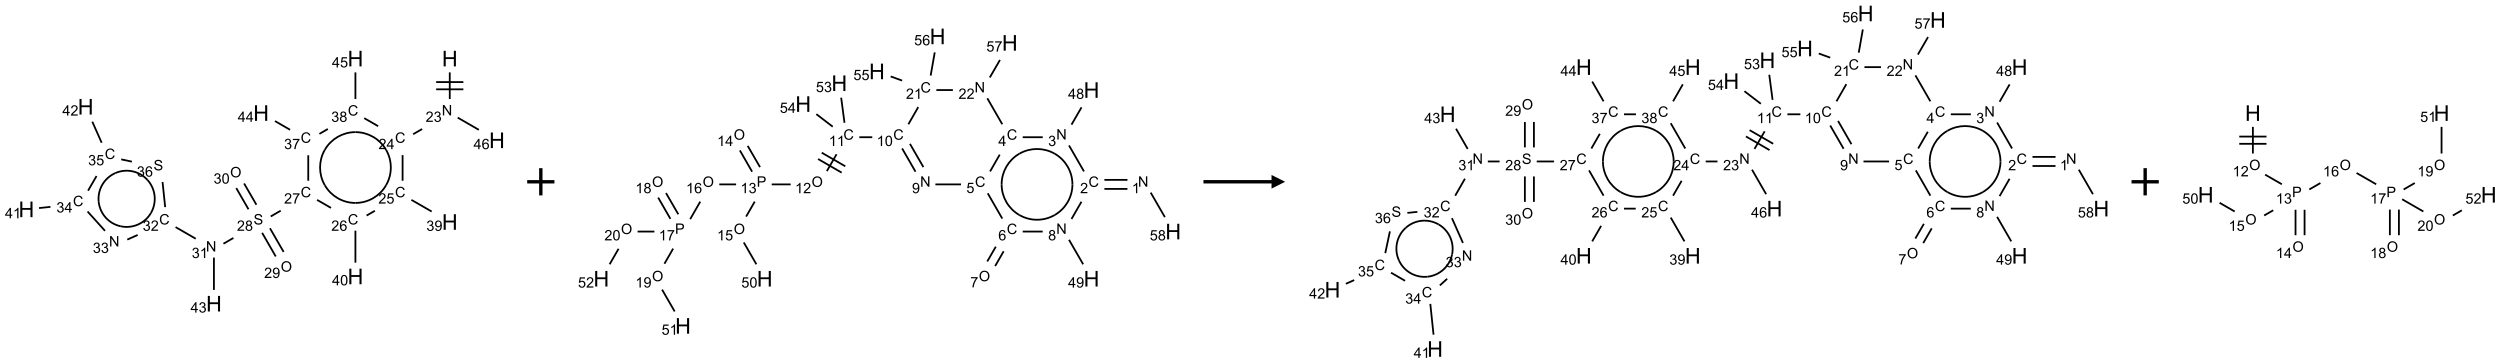 <?xml version="1.0" encoding="UTF-8"?>
<svg xmlns="http://www.w3.org/2000/svg" xmlns:xlink="http://www.w3.org/1999/xlink" width="1836" height="267" viewBox="0 0 1836 267">
<defs>
<g>
<g id="glyph-0-0">
<path d="M 2 0 L 2 -10 L 10 -10 L 10 0 Z M 2.25 -0.25 L 9.75 -0.25 L 9.75 -9.75 L 2.25 -9.75 Z M 2.25 -0.25 "/>
</g>
<g id="glyph-0-1">
<path d="M 1.281 0 L 1.281 -11.453 L 2.797 -11.453 L 2.797 -6.75 L 8.75 -6.75 L 8.75 -11.453 L 10.266 -11.453 L 10.266 0 L 8.75 0 L 8.75 -5.398 L 2.797 -5.398 L 2.797 0 Z M 1.281 0 "/>
</g>
<g id="glyph-1-0">
<path d="M 1.332 0 L 1.332 -6.668 L 6.668 -6.668 L 6.668 0 Z M 1.5 -0.168 L 6.5 -0.168 L 6.5 -6.5 L 1.5 -6.5 Z M 1.5 -0.168 "/>
</g>
<g id="glyph-1-1">
<path d="M 0.812 0 L 0.812 -7.637 L 1.848 -7.637 L 5.859 -1.641 L 5.859 -7.637 L 6.828 -7.637 L 6.828 0 L 5.793 0 L 1.781 -6 L 1.781 0 Z M 0.812 0 "/>
</g>
<g id="glyph-1-2">
<path d="M 5.371 -0.902 L 5.371 0 L 0.324 0 C 0.316 -0.227 0.352 -0.441 0.434 -0.652 C 0.562 -0.996 0.766 -1.332 1.051 -1.668 C 1.332 -2 1.742 -2.387 2.277 -2.824 C 3.105 -3.504 3.668 -4.043 3.957 -4.441 C 4.25 -4.84 4.395 -5.215 4.395 -5.566 C 4.395 -5.938 4.262 -6.254 3.996 -6.508 C 3.73 -6.762 3.387 -6.891 2.957 -6.891 C 2.508 -6.891 2.145 -6.754 1.875 -6.484 C 1.605 -6.215 1.469 -5.84 1.465 -5.359 L 0.5 -5.457 C 0.566 -6.176 0.812 -6.727 1.246 -7.102 C 1.676 -7.477 2.254 -7.668 2.98 -7.668 C 3.711 -7.668 4.293 -7.465 4.719 -7.059 C 5.145 -6.652 5.359 -6.148 5.359 -5.547 C 5.359 -5.242 5.297 -4.941 5.172 -4.645 C 5.047 -4.352 4.84 -4.039 4.551 -3.715 C 4.262 -3.387 3.777 -2.938 3.105 -2.371 C 2.543 -1.898 2.18 -1.578 2.02 -1.41 C 1.859 -1.242 1.73 -1.07 1.625 -0.902 Z M 5.371 -0.902 "/>
</g>
<g id="glyph-1-3">
<path d="M 0.449 -2.016 L 1.387 -2.141 C 1.492 -1.609 1.676 -1.227 1.934 -0.992 C 2.191 -0.758 2.508 -0.641 2.879 -0.641 C 3.32 -0.641 3.695 -0.793 3.996 -1.098 C 4.301 -1.402 4.453 -1.781 4.453 -2.234 C 4.453 -2.664 4.312 -3.02 4.031 -3.301 C 3.75 -3.578 3.391 -3.719 2.957 -3.719 C 2.781 -3.719 2.562 -3.684 2.297 -3.613 L 2.402 -4.438 C 2.465 -4.43 2.516 -4.426 2.551 -4.426 C 2.949 -4.426 3.312 -4.531 3.629 -4.738 C 3.949 -4.949 4.109 -5.27 4.109 -5.703 C 4.109 -6.047 3.992 -6.332 3.762 -6.559 C 3.527 -6.785 3.227 -6.895 2.859 -6.895 C 2.496 -6.895 2.191 -6.781 1.949 -6.551 C 1.707 -6.324 1.547 -5.98 1.48 -5.52 L 0.543 -5.688 C 0.656 -6.316 0.918 -6.805 1.324 -7.148 C 1.73 -7.492 2.234 -7.668 2.84 -7.668 C 3.254 -7.668 3.641 -7.578 3.988 -7.398 C 4.34 -7.219 4.609 -6.977 4.793 -6.668 C 4.98 -6.359 5.074 -6.031 5.074 -5.684 C 5.074 -5.352 4.984 -5.051 4.809 -4.781 C 4.629 -4.512 4.367 -4.297 4.02 -4.137 C 4.473 -4.031 4.824 -3.816 5.074 -3.488 C 5.324 -3.16 5.449 -2.75 5.449 -2.254 C 5.449 -1.59 5.203 -1.023 4.719 -0.559 C 4.234 -0.098 3.617 0.137 2.875 0.137 C 2.203 0.137 1.648 -0.062 1.207 -0.465 C 0.762 -0.863 0.512 -1.379 0.449 -2.016 Z M 0.449 -2.016 "/>
</g>
<g id="glyph-1-4">
<path d="M 6.27 -2.676 L 7.281 -2.422 C 7.07 -1.594 6.688 -0.961 6.137 -0.523 C 5.586 -0.086 4.914 0.129 4.121 0.129 C 3.297 0.129 2.629 -0.039 2.113 -0.371 C 1.598 -0.707 1.203 -1.191 0.934 -1.828 C 0.664 -2.465 0.531 -3.145 0.531 -3.875 C 0.531 -4.672 0.684 -5.363 0.988 -5.957 C 1.293 -6.547 1.723 -6.996 2.285 -7.305 C 2.844 -7.613 3.461 -7.766 4.137 -7.766 C 4.898 -7.766 5.543 -7.57 6.062 -7.184 C 6.582 -6.793 6.945 -6.246 7.152 -5.543 L 6.156 -5.309 C 5.98 -5.863 5.723 -6.266 5.387 -6.52 C 5.051 -6.773 4.625 -6.902 4.113 -6.902 C 3.527 -6.902 3.039 -6.762 2.645 -6.48 C 2.25 -6.199 1.973 -5.82 1.812 -5.348 C 1.652 -4.871 1.574 -4.383 1.574 -3.879 C 1.574 -3.23 1.668 -2.664 1.855 -2.18 C 2.047 -1.695 2.34 -1.332 2.738 -1.094 C 3.137 -0.855 3.57 -0.734 4.035 -0.734 C 4.602 -0.734 5.082 -0.898 5.473 -1.223 C 5.867 -1.551 6.133 -2.035 6.27 -2.676 Z M 6.27 -2.676 "/>
</g>
<g id="glyph-1-5">
<path d="M 3.449 0 L 3.449 -1.828 L 0.137 -1.828 L 0.137 -2.688 L 3.621 -7.637 L 4.387 -7.637 L 4.387 -2.688 L 5.418 -2.688 L 5.418 -1.828 L 4.387 -1.828 L 4.387 0 Z M 3.449 -2.688 L 3.449 -6.129 L 1.059 -2.688 Z M 3.449 -2.688 "/>
</g>
<g id="glyph-1-6">
<path d="M 0.441 -2 L 1.426 -2.082 C 1.5 -1.605 1.668 -1.242 1.934 -1.004 C 2.199 -0.762 2.52 -0.641 2.895 -0.641 C 3.348 -0.641 3.73 -0.812 4.043 -1.152 C 4.355 -1.492 4.512 -1.941 4.512 -2.504 C 4.512 -3.039 4.359 -3.461 4.059 -3.77 C 3.758 -4.078 3.367 -4.234 2.879 -4.234 C 2.578 -4.234 2.305 -4.164 2.062 -4.027 C 1.82 -3.891 1.629 -3.715 1.488 -3.496 L 0.609 -3.609 L 1.348 -7.531 L 5.145 -7.531 L 5.145 -6.637 L 2.098 -6.637 L 1.688 -4.582 C 2.145 -4.902 2.625 -5.062 3.129 -5.062 C 3.797 -5.062 4.359 -4.832 4.816 -4.371 C 5.277 -3.91 5.504 -3.312 5.504 -2.59 C 5.504 -1.898 5.305 -1.301 4.902 -0.797 C 4.41 -0.18 3.742 0.129 2.895 0.129 C 2.199 0.129 1.633 -0.062 1.195 -0.453 C 0.758 -0.844 0.504 -1.359 0.441 -2 Z M 0.441 -2 "/>
</g>
<g id="glyph-1-7">
<path d="M 0.582 -1.766 L 1.484 -1.848 C 1.562 -1.426 1.707 -1.117 1.922 -0.926 C 2.137 -0.734 2.414 -0.641 2.75 -0.641 C 3.039 -0.641 3.289 -0.707 3.508 -0.84 C 3.727 -0.973 3.902 -1.148 4.043 -1.367 C 4.18 -1.586 4.297 -1.887 4.391 -2.262 C 4.484 -2.637 4.531 -3.016 4.531 -3.406 C 4.531 -3.449 4.531 -3.512 4.527 -3.594 C 4.34 -3.297 4.082 -3.055 3.758 -2.867 C 3.434 -2.68 3.082 -2.59 2.703 -2.59 C 2.07 -2.59 1.535 -2.816 1.098 -3.277 C 0.66 -3.734 0.441 -4.34 0.441 -5.09 C 0.441 -5.863 0.672 -6.484 1.129 -6.957 C 1.586 -7.43 2.156 -7.668 2.844 -7.668 C 3.34 -7.668 3.793 -7.531 4.207 -7.266 C 4.617 -7 4.93 -6.617 5.145 -6.121 C 5.355 -5.629 5.465 -4.91 5.465 -3.973 C 5.465 -2.996 5.359 -2.223 5.145 -1.645 C 4.934 -1.066 4.617 -0.625 4.199 -0.324 C 3.781 -0.02 3.293 0.129 2.73 0.129 C 2.133 0.129 1.645 -0.035 1.266 -0.367 C 0.887 -0.699 0.66 -1.164 0.582 -1.766 Z M 4.422 -5.137 C 4.422 -5.676 4.277 -6.102 3.992 -6.418 C 3.707 -6.734 3.359 -6.891 2.957 -6.891 C 2.543 -6.891 2.18 -6.719 1.871 -6.379 C 1.562 -6.039 1.406 -5.598 1.406 -5.059 C 1.406 -4.57 1.555 -4.176 1.848 -3.871 C 2.141 -3.566 2.5 -3.418 2.934 -3.418 C 3.367 -3.418 3.723 -3.57 4.004 -3.871 C 4.281 -4.176 4.422 -4.598 4.422 -5.137 Z M 4.422 -5.137 "/>
</g>
<g id="glyph-1-8">
<path d="M 5.309 -5.766 L 4.375 -5.691 C 4.293 -6.059 4.172 -6.328 4.02 -6.496 C 3.766 -6.762 3.453 -6.895 3.082 -6.895 C 2.785 -6.895 2.523 -6.812 2.297 -6.645 C 2 -6.43 1.77 -6.117 1.598 -5.703 C 1.43 -5.289 1.34 -4.703 1.332 -3.938 C 1.559 -4.281 1.836 -4.535 2.16 -4.703 C 2.488 -4.871 2.828 -4.953 3.188 -4.953 C 3.812 -4.953 4.344 -4.723 4.785 -4.262 C 5.223 -3.801 5.441 -3.207 5.441 -2.48 C 5.441 -2 5.34 -1.555 5.133 -1.145 C 4.926 -0.73 4.641 -0.418 4.281 -0.199 C 3.922 0.02 3.512 0.129 3.051 0.129 C 2.27 0.129 1.633 -0.156 1.141 -0.73 C 0.648 -1.305 0.402 -2.254 0.402 -3.574 C 0.402 -5.051 0.672 -6.121 1.219 -6.793 C 1.695 -7.375 2.336 -7.668 3.141 -7.668 C 3.742 -7.668 4.234 -7.5 4.617 -7.16 C 5 -6.824 5.23 -6.359 5.309 -5.766 Z M 1.48 -2.473 C 1.48 -2.152 1.547 -1.844 1.684 -1.547 C 1.82 -1.25 2.016 -1.027 2.262 -0.871 C 2.508 -0.719 2.766 -0.641 3.035 -0.641 C 3.434 -0.641 3.773 -0.801 4.059 -1.121 C 4.344 -1.441 4.484 -1.875 4.484 -2.422 C 4.484 -2.949 4.344 -3.367 4.062 -3.668 C 3.781 -3.973 3.426 -4.125 3 -4.125 C 2.578 -4.125 2.219 -3.973 1.922 -3.668 C 1.625 -3.363 1.48 -2.969 1.48 -2.473 Z M 1.48 -2.473 "/>
</g>
<g id="glyph-1-9">
<path d="M 0.441 -3.766 C 0.441 -4.668 0.535 -5.395 0.723 -5.945 C 0.906 -6.496 1.184 -6.922 1.551 -7.219 C 1.918 -7.516 2.375 -7.668 2.934 -7.668 C 3.344 -7.668 3.703 -7.586 4.012 -7.418 C 4.32 -7.254 4.574 -7.016 4.777 -6.707 C 4.977 -6.395 5.137 -6.016 5.25 -5.57 C 5.363 -5.125 5.422 -4.523 5.422 -3.766 C 5.422 -2.871 5.328 -2.148 5.145 -1.598 C 4.961 -1.047 4.688 -0.621 4.32 -0.32 C 3.953 -0.02 3.492 0.129 2.934 0.129 C 2.195 0.129 1.617 -0.133 1.199 -0.66 C 0.695 -1.297 0.441 -2.332 0.441 -3.766 Z M 1.406 -3.766 C 1.406 -2.512 1.555 -1.68 1.848 -1.262 C 2.141 -0.848 2.5 -0.641 2.934 -0.641 C 3.363 -0.641 3.727 -0.848 4.02 -1.266 C 4.312 -1.684 4.457 -2.516 4.457 -3.766 C 4.457 -5.023 4.312 -5.859 4.02 -6.27 C 3.727 -6.684 3.359 -6.891 2.922 -6.891 C 2.492 -6.891 2.148 -6.707 1.891 -6.344 C 1.566 -5.879 1.406 -5.02 1.406 -3.766 Z M 1.406 -3.766 "/>
</g>
<g id="glyph-1-10">
<path d="M 0.504 -6.637 L 0.504 -7.535 L 5.449 -7.535 L 5.449 -6.809 C 4.961 -6.289 4.48 -5.602 4.004 -4.746 C 3.527 -3.887 3.156 -3.004 2.895 -2.098 C 2.707 -1.461 2.59 -0.762 2.535 0 L 1.574 0 C 1.582 -0.602 1.703 -1.328 1.926 -2.176 C 2.152 -3.027 2.477 -3.848 2.898 -4.637 C 3.32 -5.426 3.77 -6.094 4.246 -6.637 Z M 0.504 -6.637 "/>
</g>
<g id="glyph-1-11">
<path d="M 0.48 -2.453 L 1.434 -2.535 C 1.477 -2.152 1.582 -1.84 1.746 -1.598 C 1.91 -1.352 2.168 -1.152 2.516 -1.004 C 2.863 -0.852 3.254 -0.777 3.688 -0.777 C 4.074 -0.777 4.414 -0.832 4.707 -0.949 C 5.004 -1.062 5.223 -1.219 5.367 -1.418 C 5.512 -1.617 5.582 -1.836 5.582 -2.074 C 5.582 -2.312 5.516 -2.523 5.375 -2.699 C 5.234 -2.879 5.008 -3.031 4.688 -3.152 C 4.484 -3.23 4.031 -3.355 3.328 -3.523 C 2.625 -3.691 2.137 -3.852 1.855 -4 C 1.488 -4.191 1.219 -4.43 1.039 -4.711 C 0.859 -4.992 0.77 -5.312 0.77 -5.66 C 0.77 -6.047 0.879 -6.406 1.098 -6.742 C 1.316 -7.078 1.637 -7.332 2.059 -7.504 C 2.477 -7.68 2.945 -7.766 3.457 -7.766 C 4.023 -7.766 4.523 -7.676 4.957 -7.492 C 5.387 -7.309 5.719 -7.043 5.953 -6.688 C 6.188 -6.332 6.312 -5.934 6.328 -5.484 L 5.359 -5.41 C 5.309 -5.895 5.133 -6.258 4.832 -6.504 C 4.531 -6.75 4.086 -6.875 3.5 -6.875 C 2.891 -6.875 2.445 -6.762 2.164 -6.539 C 1.883 -6.316 1.746 -6.047 1.746 -5.73 C 1.746 -5.457 1.844 -5.23 2.043 -5.051 C 2.238 -4.875 2.742 -4.695 3.566 -4.508 C 4.387 -4.32 4.949 -4.16 5.254 -4.02 C 5.699 -3.816 6.027 -3.555 6.238 -3.242 C 6.449 -2.93 6.559 -2.566 6.559 -2.156 C 6.559 -1.75 6.441 -1.367 6.207 -1.008 C 5.977 -0.648 5.641 -0.367 5.207 -0.168 C 4.77 0.031 4.281 0.129 3.734 0.129 C 3.043 0.129 2.465 0.031 1.996 -0.172 C 1.531 -0.375 1.164 -0.676 0.898 -1.082 C 0.633 -1.484 0.492 -1.941 0.48 -2.453 Z M 0.48 -2.453 "/>
</g>
<g id="glyph-1-12">
<path d="M 1.887 -4.141 C 1.496 -4.281 1.207 -4.484 1.02 -4.75 C 0.832 -5.016 0.738 -5.328 0.738 -5.699 C 0.738 -6.254 0.938 -6.719 1.34 -7.098 C 1.738 -7.477 2.27 -7.668 2.934 -7.668 C 3.598 -7.668 4.137 -7.473 4.543 -7.086 C 4.949 -6.699 5.152 -6.227 5.152 -5.672 C 5.152 -5.316 5.059 -5.008 4.871 -4.746 C 4.688 -4.484 4.406 -4.281 4.027 -4.141 C 4.496 -3.988 4.852 -3.742 5.098 -3.402 C 5.34 -3.062 5.465 -2.656 5.465 -2.184 C 5.465 -1.531 5.234 -0.98 4.77 -0.535 C 4.309 -0.09 3.703 0.129 2.949 0.129 C 2.195 0.129 1.586 -0.094 1.125 -0.539 C 0.664 -0.984 0.434 -1.543 0.434 -2.207 C 0.434 -2.703 0.559 -3.121 0.809 -3.457 C 1.062 -3.793 1.422 -4.02 1.887 -4.141 Z M 1.699 -5.73 C 1.699 -5.367 1.812 -5.074 2.047 -4.844 C 2.281 -4.613 2.582 -4.5 2.953 -4.5 C 3.312 -4.5 3.609 -4.613 3.84 -4.84 C 4.07 -5.066 4.188 -5.348 4.188 -5.676 C 4.188 -6.02 4.07 -6.309 3.832 -6.543 C 3.594 -6.777 3.297 -6.895 2.941 -6.895 C 2.586 -6.895 2.289 -6.781 2.051 -6.551 C 1.816 -6.324 1.699 -6.047 1.699 -5.73 Z M 1.395 -2.203 C 1.395 -1.938 1.461 -1.676 1.586 -1.426 C 1.711 -1.176 1.902 -0.984 2.152 -0.848 C 2.402 -0.711 2.672 -0.641 2.957 -0.641 C 3.406 -0.641 3.777 -0.785 4.066 -1.074 C 4.359 -1.363 4.504 -1.727 4.504 -2.172 C 4.504 -2.625 4.355 -2.996 4.055 -3.293 C 3.754 -3.586 3.379 -3.734 2.926 -3.734 C 2.484 -3.734 2.121 -3.59 1.832 -3.297 C 1.543 -3.004 1.395 -2.641 1.395 -2.203 Z M 1.395 -2.203 "/>
</g>
<g id="glyph-1-13">
<path d="M 0.516 -3.719 C 0.516 -4.984 0.855 -5.977 1.535 -6.695 C 2.215 -7.414 3.094 -7.77 4.172 -7.77 C 4.875 -7.77 5.512 -7.602 6.078 -7.266 C 6.645 -6.93 7.074 -6.461 7.371 -5.855 C 7.668 -5.254 7.816 -4.57 7.816 -3.809 C 7.816 -3.035 7.66 -2.34 7.348 -1.73 C 7.035 -1.117 6.594 -0.656 6.02 -0.34 C 5.449 -0.027 4.828 0.129 4.168 0.129 C 3.449 0.129 2.805 -0.043 2.238 -0.391 C 1.672 -0.738 1.246 -1.211 0.953 -1.812 C 0.66 -2.414 0.516 -3.047 0.516 -3.719 Z M 1.559 -3.703 C 1.559 -2.781 1.805 -2.059 2.301 -1.527 C 2.793 -1 3.414 -0.734 4.16 -0.734 C 4.922 -0.734 5.547 -1 6.039 -1.535 C 6.531 -2.07 6.777 -2.828 6.777 -3.812 C 6.777 -4.434 6.672 -4.977 6.461 -5.441 C 6.25 -5.902 5.945 -6.262 5.539 -6.52 C 5.133 -6.773 4.68 -6.902 4.176 -6.902 C 3.461 -6.902 2.848 -6.656 2.332 -6.164 C 1.816 -5.672 1.559 -4.852 1.559 -3.703 Z M 1.559 -3.703 "/>
</g>
<g id="glyph-1-14">
<path d="M 3.973 0 L 3.035 0 L 3.035 -5.973 C 2.809 -5.758 2.516 -5.543 2.148 -5.328 C 1.781 -5.113 1.453 -4.953 1.16 -4.844 L 1.16 -5.75 C 1.684 -5.996 2.145 -6.297 2.535 -6.645 C 2.93 -6.996 3.207 -7.336 3.371 -7.668 L 3.973 -7.668 Z M 3.973 0 "/>
</g>
<g id="glyph-1-15">
<path d="M 0.824 0 L 0.824 -7.637 L 3.703 -7.637 C 4.211 -7.637 4.598 -7.609 4.863 -7.562 C 5.238 -7.5 5.555 -7.383 5.809 -7.207 C 6.062 -7.031 6.266 -6.785 6.418 -6.469 C 6.574 -6.152 6.652 -5.805 6.652 -5.426 C 6.652 -4.777 6.445 -4.227 6.031 -3.777 C 5.617 -3.328 4.871 -3.105 3.793 -3.105 L 1.832 -3.105 L 1.832 0 Z M 1.832 -4.004 L 3.809 -4.004 C 4.461 -4.004 4.922 -4.125 5.199 -4.371 C 5.473 -4.613 5.609 -4.953 5.609 -5.395 C 5.609 -5.715 5.527 -5.988 5.367 -6.215 C 5.207 -6.441 4.992 -6.594 4.73 -6.668 C 4.559 -6.711 4.246 -6.734 3.785 -6.734 L 1.832 -6.734 Z M 1.832 -4.004 "/>
</g>
</g>
</defs>
<path fill="none" stroke-width="0.033" stroke-linecap="butt" stroke-linejoin="miter" stroke="rgb(0%, 0%, 0%)" stroke-opacity="1" stroke-miterlimit="10" d="M 7.773 0.253 L 7.773 0.742 " transform="matrix(40, 0, 0, 40, 19.381, 43.035)"/>
<path fill="none" stroke-width="0.033" stroke-linecap="butt" stroke-linejoin="miter" stroke="rgb(0%, 0%, 0%)" stroke-opacity="1" stroke-miterlimit="10" d="M 7.523 0.564 L 8.023 0.564 " transform="matrix(40, 0, 0, 40, 19.381, 43.035)"/>
<path fill="none" stroke-width="0.033" stroke-linecap="butt" stroke-linejoin="miter" stroke="rgb(0%, 0%, 0%)" stroke-opacity="1" stroke-miterlimit="10" d="M 7.523 0.431 L 8.023 0.431 " transform="matrix(40, 0, 0, 40, 19.381, 43.035)"/>
<path fill="none" stroke-width="0.033" stroke-linecap="butt" stroke-linejoin="miter" stroke="rgb(0%, 0%, 0%)" stroke-opacity="1" stroke-miterlimit="10" d="M 7.265 1.293 L 7.101 1.388 " transform="matrix(40, 0, 0, 40, 19.381, 43.035)"/>
<path fill="none" stroke-width="0.033" stroke-linecap="butt" stroke-linejoin="miter" stroke="rgb(0%, 0%, 0%)" stroke-opacity="1" stroke-miterlimit="10" d="M 6.907 1.772 L 6.907 2.242 " transform="matrix(40, 0, 0, 40, 19.381, 43.035)"/>
<path fill="none" stroke-width="0.033" stroke-linecap="butt" stroke-linejoin="miter" stroke="rgb(0%, 0%, 0%)" stroke-opacity="1" stroke-miterlimit="10" d="M 7.069 2.594 L 7.441 2.808 " transform="matrix(40, 0, 0, 40, 19.381, 43.035)"/>
<path fill="none" stroke-width="0.033" stroke-linecap="butt" stroke-linejoin="miter" stroke="rgb(0%, 0%, 0%)" stroke-opacity="1" stroke-miterlimit="10" d="M 6.398 2.794 L 6.246 2.882 " transform="matrix(40, 0, 0, 40, 19.381, 43.035)"/>
<path fill="none" stroke-width="0.033" stroke-linecap="butt" stroke-linejoin="miter" stroke="rgb(0%, 0%, 0%)" stroke-opacity="1" stroke-miterlimit="10" d="M 6.041 3.159 L 6.041 3.747 " transform="matrix(40, 0, 0, 40, 19.381, 43.035)"/>
<path fill="none" stroke-width="0.033" stroke-linecap="butt" stroke-linejoin="miter" stroke="rgb(0%, 0%, 0%)" stroke-opacity="1" stroke-miterlimit="10" d="M 5.592 2.741 L 5.337 2.594 " transform="matrix(40, 0, 0, 40, 19.381, 43.035)"/>
<path fill="none" stroke-width="0.033" stroke-linecap="butt" stroke-linejoin="miter" stroke="rgb(0%, 0%, 0%)" stroke-opacity="1" stroke-miterlimit="10" d="M 4.669 2.792 L 4.486 2.898 " transform="matrix(40, 0, 0, 40, 19.381, 43.035)"/>
<path fill="none" stroke-width="0.033" stroke-linecap="butt" stroke-linejoin="miter" stroke="rgb(0%, 0%, 0%)" stroke-opacity="1" stroke-miterlimit="10" d="M 4.328 3.199 L 4.578 3.633 " transform="matrix(40, 0, 0, 40, 19.381, 43.035)"/>
<path fill="none" stroke-width="0.033" stroke-linecap="butt" stroke-linejoin="miter" stroke="rgb(0%, 0%, 0%)" stroke-opacity="1" stroke-miterlimit="10" d="M 4.472 3.115 L 4.723 3.55 " transform="matrix(40, 0, 0, 40, 19.381, 43.035)"/>
<path fill="none" stroke-width="0.033" stroke-linecap="butt" stroke-linejoin="miter" stroke="rgb(0%, 0%, 0%)" stroke-opacity="1" stroke-miterlimit="10" d="M 4.223 2.683 L 3.997 2.293 " transform="matrix(40, 0, 0, 40, 19.381, 43.035)"/>
<path fill="none" stroke-width="0.033" stroke-linecap="butt" stroke-linejoin="miter" stroke="rgb(0%, 0%, 0%)" stroke-opacity="1" stroke-miterlimit="10" d="M 4.078 2.767 L 3.853 2.377 " transform="matrix(40, 0, 0, 40, 19.381, 43.035)"/>
<path fill="none" stroke-width="0.033" stroke-linecap="butt" stroke-linejoin="miter" stroke="rgb(0%, 0%, 0%)" stroke-opacity="1" stroke-miterlimit="10" d="M 3.801 3.293 L 3.618 3.399 " transform="matrix(40, 0, 0, 40, 19.381, 43.035)"/>
<path fill="none" stroke-width="0.033" stroke-linecap="butt" stroke-linejoin="miter" stroke="rgb(0%, 0%, 0%)" stroke-opacity="1" stroke-miterlimit="10" d="M 3.109 3.307 L 2.739 3.094 " transform="matrix(40, 0, 0, 40, 19.381, 43.035)"/>
<path fill="none" stroke-width="0.033" stroke-linecap="butt" stroke-linejoin="miter" stroke="rgb(0%, 0%, 0%)" stroke-opacity="1" stroke-miterlimit="10" d="M 2.043 3.238 L 1.852 3.323 " transform="matrix(40, 0, 0, 40, 19.381, 43.035)"/>
<path fill="none" stroke-width="0.033" stroke-linecap="butt" stroke-linejoin="miter" stroke="rgb(0%, 0%, 0%)" stroke-opacity="1" stroke-miterlimit="10" d="M 1.443 3.162 L 1.123 2.807 " transform="matrix(40, 0, 0, 40, 19.381, 43.035)"/>
<path fill="none" stroke-width="0.033" stroke-linecap="butt" stroke-linejoin="miter" stroke="rgb(0%, 0%, 0%)" stroke-opacity="1" stroke-miterlimit="10" d="M 0.442 2.722 L 0.232 2.744 " transform="matrix(40, 0, 0, 40, 19.381, 43.035)"/>
<path fill="none" stroke-width="0.033" stroke-linecap="butt" stroke-linejoin="miter" stroke="rgb(0%, 0%, 0%)" stroke-opacity="1" stroke-miterlimit="10" d="M 1.132 2.425 L 1.288 2.156 " transform="matrix(40, 0, 0, 40, 19.381, 43.035)"/>
<path fill="none" stroke-width="0.033" stroke-linecap="butt" stroke-linejoin="miter" stroke="rgb(0%, 0%, 0%)" stroke-opacity="1" stroke-miterlimit="10" d="M 1.382 1.545 L 1.21 1.158 " transform="matrix(40, 0, 0, 40, 19.381, 43.035)"/>
<path fill="none" stroke-width="0.033" stroke-linecap="butt" stroke-linejoin="miter" stroke="rgb(0%, 0%, 0%)" stroke-opacity="1" stroke-miterlimit="10" d="M 1.741 1.85 L 1.937 1.892 " transform="matrix(40, 0, 0, 40, 19.381, 43.035)"/>
<path fill="none" stroke-width="0.033" stroke-linecap="butt" stroke-linejoin="miter" stroke="rgb(0%, 0%, 0%)" stroke-opacity="1" stroke-miterlimit="10" d="M 2.5 2.266 L 2.548 2.727 " transform="matrix(40, 0, 0, 40, 19.381, 43.035)"/>
<path fill="none" stroke-width="0.033" stroke-linecap="butt" stroke-linejoin="miter" stroke="rgb(0%, 0%, 0%)" stroke-opacity="1" stroke-miterlimit="10" d="M 3.443 3.653 L 3.443 4.247 " transform="matrix(40, 0, 0, 40, 19.381, 43.035)"/>
<path fill="none" stroke-width="0.033" stroke-linecap="butt" stroke-linejoin="miter" stroke="rgb(0%, 0%, 0%)" stroke-opacity="1" stroke-miterlimit="10" d="M 5.175 2.242 L 5.175 1.775 " transform="matrix(40, 0, 0, 40, 19.381, 43.035)"/>
<path fill="none" stroke-width="0.033" stroke-linecap="butt" stroke-linejoin="miter" stroke="rgb(0%, 0%, 0%)" stroke-opacity="1" stroke-miterlimit="10" d="M 4.841 1.307 L 4.564 1.147 " transform="matrix(40, 0, 0, 40, 19.381, 43.035)"/>
<path fill="none" stroke-width="0.033" stroke-linecap="butt" stroke-linejoin="miter" stroke="rgb(0%, 0%, 0%)" stroke-opacity="1" stroke-miterlimit="10" d="M 5.38 1.382 L 5.535 1.292 " transform="matrix(40, 0, 0, 40, 19.381, 43.035)"/>
<path fill="none" stroke-width="0.033" stroke-linecap="butt" stroke-linejoin="miter" stroke="rgb(0%, 0%, 0%)" stroke-opacity="1" stroke-miterlimit="10" d="M 6.203 1.094 L 6.459 1.241 " transform="matrix(40, 0, 0, 40, 19.381, 43.035)"/>
<path fill="none" stroke-width="0.033" stroke-linecap="butt" stroke-linejoin="miter" stroke="rgb(0%, 0%, 0%)" stroke-opacity="1" stroke-miterlimit="10" d="M 6.041 0.742 L 6.041 0.253 " transform="matrix(40, 0, 0, 40, 19.381, 43.035)"/>
<path fill="none" stroke-width="0.033" stroke-linecap="butt" stroke-linejoin="miter" stroke="rgb(0%, 0%, 0%)" stroke-opacity="1" stroke-miterlimit="10" d="M 7.919 1.084 L 8.307 1.308 " transform="matrix(40, 0, 0, 40, 19.381, 43.035)"/>
<path fill="none" stroke-width="0.033" stroke-linecap="butt" stroke-linejoin="miter" stroke="rgb(0%, 0%, 0%)" stroke-opacity="1" stroke-miterlimit="10" d="M 6.604 1.675 C 6.72 1.876 6.72 2.124 6.604 2.325 " transform="matrix(40, 0, 0, 40, 19.381, 43.035)"/>
<path fill="none" stroke-width="0.033" stroke-linecap="butt" stroke-linejoin="miter" stroke="rgb(0%, 0%, 0%)" stroke-opacity="1" stroke-miterlimit="10" d="M 6.041 1.35 C 6.273 1.35 6.488 1.474 6.604 1.675 " transform="matrix(40, 0, 0, 40, 19.381, 43.035)"/>
<path fill="none" stroke-width="0.033" stroke-linecap="butt" stroke-linejoin="miter" stroke="rgb(0%, 0%, 0%)" stroke-opacity="1" stroke-miterlimit="10" d="M 5.479 1.675 C 5.595 1.474 5.809 1.35 6.041 1.35 " transform="matrix(40, 0, 0, 40, 19.381, 43.035)"/>
<path fill="none" stroke-width="0.033" stroke-linecap="butt" stroke-linejoin="miter" stroke="rgb(0%, 0%, 0%)" stroke-opacity="1" stroke-miterlimit="10" d="M 5.479 2.325 C 5.363 2.124 5.363 1.876 5.479 1.675 " transform="matrix(40, 0, 0, 40, 19.381, 43.035)"/>
<path fill="none" stroke-width="0.033" stroke-linecap="butt" stroke-linejoin="miter" stroke="rgb(0%, 0%, 0%)" stroke-opacity="1" stroke-miterlimit="10" d="M 6.041 2.65 C 5.809 2.65 5.595 2.526 5.479 2.325 " transform="matrix(40, 0, 0, 40, 19.381, 43.035)"/>
<path fill="none" stroke-width="0.033" stroke-linecap="butt" stroke-linejoin="miter" stroke="rgb(0%, 0%, 0%)" stroke-opacity="1" stroke-miterlimit="10" d="M 6.604 2.325 C 6.488 2.526 6.273 2.65 6.041 2.65 " transform="matrix(40, 0, 0, 40, 19.381, 43.035)"/>
<path fill="none" stroke-width="0.033" stroke-linecap="butt" stroke-linejoin="miter" stroke="rgb(0%, 0%, 0%)" stroke-opacity="1" stroke-miterlimit="10" d="M 2.288 2.833 C 2.176 3.026 1.952 3.126 1.733 3.079 " transform="matrix(40, 0, 0, 40, 19.381, 43.035)"/>
<path fill="none" stroke-width="0.033" stroke-linecap="butt" stroke-linejoin="miter" stroke="rgb(0%, 0%, 0%)" stroke-opacity="1" stroke-miterlimit="10" d="M 2.224 2.229 C 2.374 2.396 2.399 2.639 2.288 2.833 " transform="matrix(40, 0, 0, 40, 19.381, 43.035)"/>
<path fill="none" stroke-width="0.033" stroke-linecap="butt" stroke-linejoin="miter" stroke="rgb(0%, 0%, 0%)" stroke-opacity="1" stroke-miterlimit="10" d="M 1.631 2.103 C 1.835 2.012 2.074 2.063 2.224 2.229 " transform="matrix(40, 0, 0, 40, 19.381, 43.035)"/>
<path fill="none" stroke-width="0.033" stroke-linecap="butt" stroke-linejoin="miter" stroke="rgb(0%, 0%, 0%)" stroke-opacity="1" stroke-miterlimit="10" d="M 1.327 2.629 C 1.304 2.406 1.426 2.194 1.631 2.103 " transform="matrix(40, 0, 0, 40, 19.381, 43.035)"/>
<path fill="none" stroke-width="0.033" stroke-linecap="butt" stroke-linejoin="miter" stroke="rgb(0%, 0%, 0%)" stroke-opacity="1" stroke-miterlimit="10" d="M 1.733 3.079 C 1.514 3.033 1.351 2.851 1.327 2.629 " transform="matrix(40, 0, 0, 40, 19.381, 43.035)"/>
<g fill="rgb(0%, 0%, 0%)" fill-opacity="1">
<use xlink:href="#glyph-0-1" x="324.543" y="48.762"/>
</g>
<g fill="rgb(0%, 0%, 0%)" fill-opacity="1">
<use xlink:href="#glyph-1-1" x="324.441" y="84.746"/>
</g>
<g fill="rgb(0%, 0%, 0%)" fill-opacity="1">
<use xlink:href="#glyph-1-2" x="312.539" y="89.516"/>
<use xlink:href="#glyph-1-3" x="318.471" y="89.516"/>
</g>
<g fill="rgb(0%, 0%, 0%)" fill-opacity="1">
<use xlink:href="#glyph-1-4" x="290.082" y="104.879"/>
</g>
<g fill="rgb(0%, 0%, 0%)" fill-opacity="1">
<use xlink:href="#glyph-1-2" x="277.93" y="109.516"/>
<use xlink:href="#glyph-1-5" x="283.862" y="109.516"/>
</g>
<g fill="rgb(0%, 0%, 0%)" fill-opacity="1">
<use xlink:href="#glyph-1-4" x="290.082" y="144.879"/>
</g>
<g fill="rgb(0%, 0%, 0%)" fill-opacity="1">
<use xlink:href="#glyph-1-2" x="277.84" y="149.516"/>
<use xlink:href="#glyph-1-6" x="283.772" y="149.516"/>
</g>
<g fill="rgb(0%, 0%, 0%)" fill-opacity="1">
<use xlink:href="#glyph-0-1" x="324.543" y="168.762"/>
</g>
<g fill="rgb(0%, 0%, 0%)" fill-opacity="1">
<use xlink:href="#glyph-1-3" x="313.094" y="169.555"/>
<use xlink:href="#glyph-1-7" x="319.026" y="169.555"/>
</g>
<g fill="rgb(0%, 0%, 0%)" fill-opacity="1">
<use xlink:href="#glyph-1-4" x="255.441" y="164.879"/>
</g>
<g fill="rgb(0%, 0%, 0%)" fill-opacity="1">
<use xlink:href="#glyph-1-2" x="243.262" y="169.516"/>
<use xlink:href="#glyph-1-8" x="249.194" y="169.516"/>
</g>
<g fill="rgb(0%, 0%, 0%)" fill-opacity="1">
<use xlink:href="#glyph-0-1" x="255.262" y="208.762"/>
</g>
<g fill="rgb(0%, 0%, 0%)" fill-opacity="1">
<use xlink:href="#glyph-1-5" x="243.852" y="209.555"/>
<use xlink:href="#glyph-1-9" x="249.784" y="209.555"/>
</g>
<g fill="rgb(0%, 0%, 0%)" fill-opacity="1">
<use xlink:href="#glyph-1-4" x="220.801" y="144.879"/>
</g>
<g fill="rgb(0%, 0%, 0%)" fill-opacity="1">
<use xlink:href="#glyph-1-2" x="208.617" y="149.516"/>
<use xlink:href="#glyph-1-10" x="214.549" y="149.516"/>
</g>
<g fill="rgb(0%, 0%, 0%)" fill-opacity="1">
<use xlink:href="#glyph-1-11" x="186.207" y="164.879"/>
</g>
<g fill="rgb(0%, 0%, 0%)" fill-opacity="1">
<use xlink:href="#glyph-1-2" x="173.961" y="169.516"/>
<use xlink:href="#glyph-1-12" x="179.893" y="169.516"/>
</g>
<g fill="rgb(0%, 0%, 0%)" fill-opacity="1">
<use xlink:href="#glyph-1-13" x="206.172" y="199.523"/>
</g>
<g fill="rgb(0%, 0%, 0%)" fill-opacity="1">
<use xlink:href="#glyph-1-2" x="193.961" y="204.156"/>
<use xlink:href="#glyph-1-7" x="199.893" y="204.156"/>
</g>
<g fill="rgb(0%, 0%, 0%)" fill-opacity="1">
<use xlink:href="#glyph-1-13" x="168.996" y="130.242"/>
</g>
<g fill="rgb(0%, 0%, 0%)" fill-opacity="1">
<use xlink:href="#glyph-1-3" x="156.824" y="134.875"/>
<use xlink:href="#glyph-1-9" x="162.757" y="134.875"/>
</g>
<g fill="rgb(0%, 0%, 0%)" fill-opacity="1">
<use xlink:href="#glyph-1-1" x="151.234" y="184.746"/>
</g>
<g fill="rgb(0%, 0%, 0%)" fill-opacity="1">
<use xlink:href="#glyph-1-3" x="140.809" y="189.516"/>
<use xlink:href="#glyph-1-14" x="146.741" y="189.516"/>
</g>
<g fill="rgb(0%, 0%, 0%)" fill-opacity="1">
<use xlink:href="#glyph-1-4" x="116.875" y="164.879"/>
</g>
<g fill="rgb(0%, 0%, 0%)" fill-opacity="1">
<use xlink:href="#glyph-1-3" x="104.77" y="169.516"/>
<use xlink:href="#glyph-1-2" x="110.702" y="169.516"/>
</g>
<g fill="rgb(0%, 0%, 0%)" fill-opacity="1">
<use xlink:href="#glyph-1-1" x="80.055" y="181.016"/>
</g>
<g fill="rgb(0%, 0%, 0%)" fill-opacity="1">
<use xlink:href="#glyph-1-3" x="68.152" y="185.785"/>
<use xlink:href="#glyph-1-3" x="74.085" y="185.785"/>
</g>
<g fill="rgb(0%, 0%, 0%)" fill-opacity="1">
<use xlink:href="#glyph-1-4" x="53.57" y="151.422"/>
</g>
<g fill="rgb(0%, 0%, 0%)" fill-opacity="1">
<use xlink:href="#glyph-1-3" x="41.418" y="156.059"/>
<use xlink:href="#glyph-1-5" x="47.35" y="156.059"/>
</g>
<g fill="rgb(0%, 0%, 0%)" fill-opacity="1">
<use xlink:href="#glyph-0-1" x="13.609" y="159.488"/>
</g>
<g fill="rgb(0%, 0%, 0%)" fill-opacity="1">
<use xlink:href="#glyph-1-5" x="3.648" y="160.281"/>
<use xlink:href="#glyph-1-14" x="9.581" y="160.281"/>
</g>
<g fill="rgb(0%, 0%, 0%)" fill-opacity="1">
<use xlink:href="#glyph-1-4" x="76.945" y="116.781"/>
</g>
<g fill="rgb(0%, 0%, 0%)" fill-opacity="1">
<use xlink:href="#glyph-1-3" x="64.703" y="121.418"/>
<use xlink:href="#glyph-1-6" x="70.635" y="121.418"/>
</g>
<g fill="rgb(0%, 0%, 0%)" fill-opacity="1">
<use xlink:href="#glyph-0-1" x="57.121" y="84.125"/>
</g>
<g fill="rgb(0%, 0%, 0%)" fill-opacity="1">
<use xlink:href="#glyph-1-5" x="45.766" y="84.914"/>
<use xlink:href="#glyph-1-2" x="51.698" y="84.914"/>
</g>
<g fill="rgb(0%, 0%, 0%)" fill-opacity="1">
<use xlink:href="#glyph-1-11" x="112.746" y="125.098"/>
</g>
<g fill="rgb(0%, 0%, 0%)" fill-opacity="1">
<use xlink:href="#glyph-1-3" x="100.516" y="129.734"/>
<use xlink:href="#glyph-1-8" x="106.448" y="129.734"/>
</g>
<g fill="rgb(0%, 0%, 0%)" fill-opacity="1">
<use xlink:href="#glyph-0-1" x="151.336" y="228.762"/>
</g>
<g fill="rgb(0%, 0%, 0%)" fill-opacity="1">
<use xlink:href="#glyph-1-5" x="139.902" y="229.555"/>
<use xlink:href="#glyph-1-3" x="145.835" y="229.555"/>
</g>
<g fill="rgb(0%, 0%, 0%)" fill-opacity="1">
<use xlink:href="#glyph-1-4" x="220.801" y="104.879"/>
</g>
<g fill="rgb(0%, 0%, 0%)" fill-opacity="1">
<use xlink:href="#glyph-1-3" x="208.617" y="109.516"/>
<use xlink:href="#glyph-1-10" x="214.549" y="109.516"/>
</g>
<g fill="rgb(0%, 0%, 0%)" fill-opacity="1">
<use xlink:href="#glyph-0-1" x="185.977" y="88.762"/>
</g>
<g fill="rgb(0%, 0%, 0%)" fill-opacity="1">
<use xlink:href="#glyph-1-5" x="174.574" y="89.523"/>
<use xlink:href="#glyph-1-5" x="180.507" y="89.523"/>
</g>
<g fill="rgb(0%, 0%, 0%)" fill-opacity="1">
<use xlink:href="#glyph-1-4" x="255.441" y="84.879"/>
</g>
<g fill="rgb(0%, 0%, 0%)" fill-opacity="1">
<use xlink:href="#glyph-1-3" x="243.242" y="89.516"/>
<use xlink:href="#glyph-1-12" x="249.174" y="89.516"/>
</g>
<g fill="rgb(0%, 0%, 0%)" fill-opacity="1">
<use xlink:href="#glyph-0-1" x="255.262" y="48.762"/>
</g>
<g fill="rgb(0%, 0%, 0%)" fill-opacity="1">
<use xlink:href="#glyph-1-5" x="243.77" y="49.523"/>
<use xlink:href="#glyph-1-6" x="249.702" y="49.523"/>
</g>
<g fill="rgb(0%, 0%, 0%)" fill-opacity="1">
<use xlink:href="#glyph-0-1" x="359.184" y="108.762"/>
</g>
<g fill="rgb(0%, 0%, 0%)" fill-opacity="1">
<use xlink:href="#glyph-1-5" x="347.754" y="109.555"/>
<use xlink:href="#glyph-1-8" x="353.686" y="109.555"/>
</g>
<path fill="none" stroke-width="0.062" stroke-linecap="butt" stroke-linejoin="miter" stroke="rgb(0%, 0%, 0%)" stroke-opacity="1" stroke-miterlimit="10" d="M 0 0 L 0.5 0 M 0.25 -0.25 L 0.25 0.25 " transform="matrix(40, 0, 0, 40, 387.178, 133.5)"/>
<path fill="none" stroke-width="0.033" stroke-linecap="butt" stroke-linejoin="miter" stroke="rgb(0%, 0%, 0%)" stroke-opacity="1" stroke-miterlimit="10" d="M 9.66 2.634 L 9.237 2.634 " transform="matrix(40, 0, 0, 40, 441.596, 26.74)"/>
<path fill="none" stroke-width="0.033" stroke-linecap="butt" stroke-linejoin="miter" stroke="rgb(0%, 0%, 0%)" stroke-opacity="1" stroke-miterlimit="10" d="M 9.66 2.8 L 9.237 2.8 " transform="matrix(40, 0, 0, 40, 441.596, 26.74)"/>
<path fill="none" stroke-width="0.033" stroke-linecap="butt" stroke-linejoin="miter" stroke="rgb(0%, 0%, 0%)" stroke-opacity="1" stroke-miterlimit="10" d="M 8.862 2.479 L 8.587 2.002 " transform="matrix(40, 0, 0, 40, 441.596, 26.74)"/>
<path fill="none" stroke-width="0.033" stroke-linecap="butt" stroke-linejoin="miter" stroke="rgb(0%, 0%, 0%)" stroke-opacity="1" stroke-miterlimit="10" d="M 8.633 1.62 L 8.817 1.302 " transform="matrix(40, 0, 0, 40, 441.596, 26.74)"/>
<path fill="none" stroke-width="0.033" stroke-linecap="butt" stroke-linejoin="miter" stroke="rgb(0%, 0%, 0%)" stroke-opacity="1" stroke-miterlimit="10" d="M 8.105 1.851 L 7.737 1.851 " transform="matrix(40, 0, 0, 40, 441.596, 26.74)"/>
<path fill="none" stroke-width="0.033" stroke-linecap="butt" stroke-linejoin="miter" stroke="rgb(0%, 0%, 0%)" stroke-opacity="1" stroke-miterlimit="10" d="M 7.315 2.171 L 7.138 2.479 " transform="matrix(40, 0, 0, 40, 441.596, 26.74)"/>
<path fill="none" stroke-width="0.033" stroke-linecap="butt" stroke-linejoin="miter" stroke="rgb(0%, 0%, 0%)" stroke-opacity="1" stroke-miterlimit="10" d="M 7.095 2.881 L 7.362 3.345 " transform="matrix(40, 0, 0, 40, 441.596, 26.74)"/>
<path fill="none" stroke-width="0.033" stroke-linecap="butt" stroke-linejoin="miter" stroke="rgb(0%, 0%, 0%)" stroke-opacity="1" stroke-miterlimit="10" d="M 7.243 3.861 L 7.086 4.132 " transform="matrix(40, 0, 0, 40, 441.596, 26.74)"/>
<path fill="none" stroke-width="0.033" stroke-linecap="butt" stroke-linejoin="miter" stroke="rgb(0%, 0%, 0%)" stroke-opacity="1" stroke-miterlimit="10" d="M 7.387 3.945 L 7.231 4.216 " transform="matrix(40, 0, 0, 40, 441.596, 26.74)"/>
<path fill="none" stroke-width="0.033" stroke-linecap="butt" stroke-linejoin="miter" stroke="rgb(0%, 0%, 0%)" stroke-opacity="1" stroke-miterlimit="10" d="M 7.737 3.583 L 8.104 3.583 " transform="matrix(40, 0, 0, 40, 441.596, 26.74)"/>
<path fill="none" stroke-width="0.033" stroke-linecap="butt" stroke-linejoin="miter" stroke="rgb(0%, 0%, 0%)" stroke-opacity="1" stroke-miterlimit="10" d="M 8.633 3.352 L 8.816 3.035 " transform="matrix(40, 0, 0, 40, 441.596, 26.74)"/>
<path fill="none" stroke-width="0.033" stroke-linecap="butt" stroke-linejoin="miter" stroke="rgb(0%, 0%, 0%)" stroke-opacity="1" stroke-miterlimit="10" d="M 8.587 3.734 L 8.847 4.184 " transform="matrix(40, 0, 0, 40, 441.596, 26.74)"/>
<path fill="none" stroke-width="0.033" stroke-linecap="butt" stroke-linejoin="miter" stroke="rgb(0%, 0%, 0%)" stroke-opacity="1" stroke-miterlimit="10" d="M 6.604 2.717 L 6.134 2.717 " transform="matrix(40, 0, 0, 40, 441.596, 26.74)"/>
<path fill="none" stroke-width="0.033" stroke-linecap="butt" stroke-linejoin="miter" stroke="rgb(0%, 0%, 0%)" stroke-opacity="1" stroke-miterlimit="10" d="M 5.914 2.4 L 5.667 1.973 " transform="matrix(40, 0, 0, 40, 441.596, 26.74)"/>
<path fill="none" stroke-width="0.033" stroke-linecap="butt" stroke-linejoin="miter" stroke="rgb(0%, 0%, 0%)" stroke-opacity="1" stroke-miterlimit="10" d="M 5.769 2.484 L 5.523 2.057 " transform="matrix(40, 0, 0, 40, 441.596, 26.74)"/>
<path fill="none" stroke-width="0.033" stroke-linecap="butt" stroke-linejoin="miter" stroke="rgb(0%, 0%, 0%)" stroke-opacity="1" stroke-miterlimit="10" d="M 4.975 1.851 L 4.737 1.851 " transform="matrix(40, 0, 0, 40, 441.596, 26.74)"/>
<path fill="none" stroke-width="0.033" stroke-linecap="butt" stroke-linejoin="miter" stroke="rgb(0%, 0%, 0%)" stroke-opacity="1" stroke-miterlimit="10" d="M 4.319 2.164 L 4.141 2.473 " transform="matrix(40, 0, 0, 40, 441.596, 26.74)"/>
<path fill="none" stroke-width="0.033" stroke-linecap="butt" stroke-linejoin="miter" stroke="rgb(0%, 0%, 0%)" stroke-opacity="1" stroke-miterlimit="10" d="M 3.98 2.251 L 4.413 2.501 " transform="matrix(40, 0, 0, 40, 441.596, 26.74)"/>
<path fill="none" stroke-width="0.033" stroke-linecap="butt" stroke-linejoin="miter" stroke="rgb(0%, 0%, 0%)" stroke-opacity="1" stroke-miterlimit="10" d="M 4.047 2.135 L 4.48 2.385 " transform="matrix(40, 0, 0, 40, 441.596, 26.74)"/>
<path fill="none" stroke-width="0.033" stroke-linecap="butt" stroke-linejoin="miter" stroke="rgb(0%, 0%, 0%)" stroke-opacity="1" stroke-miterlimit="10" d="M 3.477 2.717 L 3.129 2.717 " transform="matrix(40, 0, 0, 40, 441.596, 26.74)"/>
<path fill="none" stroke-width="0.033" stroke-linecap="butt" stroke-linejoin="miter" stroke="rgb(0%, 0%, 0%)" stroke-opacity="1" stroke-miterlimit="10" d="M 2.914 2.4 L 2.688 2.01 " transform="matrix(40, 0, 0, 40, 441.596, 26.74)"/>
<path fill="none" stroke-width="0.033" stroke-linecap="butt" stroke-linejoin="miter" stroke="rgb(0%, 0%, 0%)" stroke-opacity="1" stroke-miterlimit="10" d="M 2.769 2.484 L 2.544 2.093 " transform="matrix(40, 0, 0, 40, 441.596, 26.74)"/>
<path fill="none" stroke-width="0.033" stroke-linecap="butt" stroke-linejoin="miter" stroke="rgb(0%, 0%, 0%)" stroke-opacity="1" stroke-miterlimit="10" d="M 2.817 3.033 L 2.659 3.308 " transform="matrix(40, 0, 0, 40, 441.596, 26.74)"/>
<path fill="none" stroke-width="0.033" stroke-linecap="butt" stroke-linejoin="miter" stroke="rgb(0%, 0%, 0%)" stroke-opacity="1" stroke-miterlimit="10" d="M 2.616 3.783 L 2.847 4.184 " transform="matrix(40, 0, 0, 40, 441.596, 26.74)"/>
<path fill="none" stroke-width="0.033" stroke-linecap="butt" stroke-linejoin="miter" stroke="rgb(0%, 0%, 0%)" stroke-opacity="1" stroke-miterlimit="10" d="M 2.475 2.717 L 2.166 2.717 " transform="matrix(40, 0, 0, 40, 441.596, 26.74)"/>
<path fill="none" stroke-width="0.033" stroke-linecap="butt" stroke-linejoin="miter" stroke="rgb(0%, 0%, 0%)" stroke-opacity="1" stroke-miterlimit="10" d="M 1.817 3.033 L 1.632 3.355 " transform="matrix(40, 0, 0, 40, 441.596, 26.74)"/>
<path fill="none" stroke-width="0.033" stroke-linecap="butt" stroke-linejoin="miter" stroke="rgb(0%, 0%, 0%)" stroke-opacity="1" stroke-miterlimit="10" d="M 1.414 3.266 L 1.188 2.876 " transform="matrix(40, 0, 0, 40, 441.596, 26.74)"/>
<path fill="none" stroke-width="0.033" stroke-linecap="butt" stroke-linejoin="miter" stroke="rgb(0%, 0%, 0%)" stroke-opacity="1" stroke-miterlimit="10" d="M 1.269 3.35 L 1.044 2.959 " transform="matrix(40, 0, 0, 40, 441.596, 26.74)"/>
<path fill="none" stroke-width="0.033" stroke-linecap="butt" stroke-linejoin="miter" stroke="rgb(0%, 0%, 0%)" stroke-opacity="1" stroke-miterlimit="10" d="M 1.319 3.896 L 1.159 4.174 " transform="matrix(40, 0, 0, 40, 441.596, 26.74)"/>
<path fill="none" stroke-width="0.033" stroke-linecap="butt" stroke-linejoin="miter" stroke="rgb(0%, 0%, 0%)" stroke-opacity="1" stroke-miterlimit="10" d="M 1.116 4.649 L 1.347 5.05 " transform="matrix(40, 0, 0, 40, 441.596, 26.74)"/>
<path fill="none" stroke-width="0.033" stroke-linecap="butt" stroke-linejoin="miter" stroke="rgb(0%, 0%, 0%)" stroke-opacity="1" stroke-miterlimit="10" d="M 0.975 3.583 L 0.666 3.583 " transform="matrix(40, 0, 0, 40, 441.596, 26.74)"/>
<path fill="none" stroke-width="0.033" stroke-linecap="butt" stroke-linejoin="miter" stroke="rgb(0%, 0%, 0%)" stroke-opacity="1" stroke-miterlimit="10" d="M 0.317 3.899 L 0.153 4.184 " transform="matrix(40, 0, 0, 40, 441.596, 26.74)"/>
<path fill="none" stroke-width="0.033" stroke-linecap="butt" stroke-linejoin="miter" stroke="rgb(0%, 0%, 0%)" stroke-opacity="1" stroke-miterlimit="10" d="M 4.465 1.586 L 4.404 1.125 " transform="matrix(40, 0, 0, 40, 441.596, 26.74)"/>
<path fill="none" stroke-width="0.033" stroke-linecap="butt" stroke-linejoin="miter" stroke="rgb(0%, 0%, 0%)" stroke-opacity="1" stroke-miterlimit="10" d="M 4.249 1.658 L 3.948 1.427 " transform="matrix(40, 0, 0, 40, 441.596, 26.74)"/>
<path fill="none" stroke-width="0.033" stroke-linecap="butt" stroke-linejoin="miter" stroke="rgb(0%, 0%, 0%)" stroke-opacity="1" stroke-miterlimit="10" d="M 5.638 1.613 L 5.819 1.298 " transform="matrix(40, 0, 0, 40, 441.596, 26.74)"/>
<path fill="none" stroke-width="0.033" stroke-linecap="butt" stroke-linejoin="miter" stroke="rgb(0%, 0%, 0%)" stroke-opacity="1" stroke-miterlimit="10" d="M 5.523 0.811 L 5.313 0.735 " transform="matrix(40, 0, 0, 40, 441.596, 26.74)"/>
<path fill="none" stroke-width="0.033" stroke-linecap="butt" stroke-linejoin="miter" stroke="rgb(0%, 0%, 0%)" stroke-opacity="1" stroke-miterlimit="10" d="M 6.047 0.719 L 6.122 0.293 " transform="matrix(40, 0, 0, 40, 441.596, 26.74)"/>
<path fill="none" stroke-width="0.033" stroke-linecap="butt" stroke-linejoin="miter" stroke="rgb(0%, 0%, 0%)" stroke-opacity="1" stroke-miterlimit="10" d="M 6.152 0.985 L 6.455 0.985 " transform="matrix(40, 0, 0, 40, 441.596, 26.74)"/>
<path fill="none" stroke-width="0.033" stroke-linecap="butt" stroke-linejoin="miter" stroke="rgb(0%, 0%, 0%)" stroke-opacity="1" stroke-miterlimit="10" d="M 7.087 1.136 L 7.362 1.613 " transform="matrix(40, 0, 0, 40, 441.596, 26.74)"/>
<path fill="none" stroke-width="0.033" stroke-linecap="butt" stroke-linejoin="miter" stroke="rgb(0%, 0%, 0%)" stroke-opacity="1" stroke-miterlimit="10" d="M 7.133 0.754 L 7.319 0.433 " transform="matrix(40, 0, 0, 40, 441.596, 26.74)"/>
<path fill="none" stroke-width="0.033" stroke-linecap="butt" stroke-linejoin="miter" stroke="rgb(0%, 0%, 0%)" stroke-opacity="1" stroke-miterlimit="10" d="M 10.087 2.868 L 10.347 3.318 " transform="matrix(40, 0, 0, 40, 441.596, 26.74)"/>
<path fill="none" stroke-width="0.033" stroke-linecap="butt" stroke-linejoin="miter" stroke="rgb(0%, 0%, 0%)" stroke-opacity="1" stroke-miterlimit="10" d="M 8.325 2.154 C 8.526 2.27 8.65 2.485 8.65 2.717 " transform="matrix(40, 0, 0, 40, 441.596, 26.74)"/>
<path fill="none" stroke-width="0.033" stroke-linecap="butt" stroke-linejoin="miter" stroke="rgb(0%, 0%, 0%)" stroke-opacity="1" stroke-miterlimit="10" d="M 7.675 2.154 C 7.876 2.038 8.124 2.038 8.325 2.154 " transform="matrix(40, 0, 0, 40, 441.596, 26.74)"/>
<path fill="none" stroke-width="0.033" stroke-linecap="butt" stroke-linejoin="miter" stroke="rgb(0%, 0%, 0%)" stroke-opacity="1" stroke-miterlimit="10" d="M 7.35 2.717 C 7.35 2.485 7.474 2.27 7.675 2.154 " transform="matrix(40, 0, 0, 40, 441.596, 26.74)"/>
<path fill="none" stroke-width="0.033" stroke-linecap="butt" stroke-linejoin="miter" stroke="rgb(0%, 0%, 0%)" stroke-opacity="1" stroke-miterlimit="10" d="M 7.675 3.279 C 7.474 3.163 7.35 2.949 7.35 2.717 " transform="matrix(40, 0, 0, 40, 441.596, 26.74)"/>
<path fill="none" stroke-width="0.033" stroke-linecap="butt" stroke-linejoin="miter" stroke="rgb(0%, 0%, 0%)" stroke-opacity="1" stroke-miterlimit="10" d="M 8.325 3.279 C 8.124 3.395 7.876 3.395 7.675 3.279 " transform="matrix(40, 0, 0, 40, 441.596, 26.74)"/>
<path fill="none" stroke-width="0.033" stroke-linecap="butt" stroke-linejoin="miter" stroke="rgb(0%, 0%, 0%)" stroke-opacity="1" stroke-miterlimit="10" d="M 8.65 2.717 C 8.65 2.949 8.526 3.163 8.325 3.279 " transform="matrix(40, 0, 0, 40, 441.596, 26.74)"/>
<g fill="rgb(0%, 0%, 0%)" fill-opacity="1">
<use xlink:href="#glyph-1-1" x="835.723" y="137.125"/>
</g>
<g fill="rgb(0%, 0%, 0%)" fill-opacity="1">
<use xlink:href="#glyph-1-14" x="831.223" y="141.895"/>
</g>
<g fill="rgb(0%, 0%, 0%)" fill-opacity="1">
<use xlink:href="#glyph-1-4" x="799.379" y="137.258"/>
</g>
<g fill="rgb(0%, 0%, 0%)" fill-opacity="1">
<use xlink:href="#glyph-1-2" x="793.207" y="141.895"/>
</g>
<g fill="rgb(0%, 0%, 0%)" fill-opacity="1">
<use xlink:href="#glyph-1-1" x="775.723" y="102.484"/>
</g>
<g fill="rgb(0%, 0%, 0%)" fill-opacity="1">
<use xlink:href="#glyph-1-3" x="769.75" y="107.254"/>
</g>
<g fill="rgb(0%, 0%, 0%)" fill-opacity="1">
<use xlink:href="#glyph-0-1" x="795.824" y="71.859"/>
</g>
<g fill="rgb(0%, 0%, 0%)" fill-opacity="1">
<use xlink:href="#glyph-1-5" x="784.375" y="72.652"/>
<use xlink:href="#glyph-1-12" x="790.307" y="72.652"/>
</g>
<g fill="rgb(0%, 0%, 0%)" fill-opacity="1">
<use xlink:href="#glyph-1-4" x="739.379" y="102.617"/>
</g>
<g fill="rgb(0%, 0%, 0%)" fill-opacity="1">
<use xlink:href="#glyph-1-5" x="733.156" y="107.223"/>
</g>
<g fill="rgb(0%, 0%, 0%)" fill-opacity="1">
<use xlink:href="#glyph-1-4" x="716.004" y="137.258"/>
</g>
<g fill="rgb(0%, 0%, 0%)" fill-opacity="1">
<use xlink:href="#glyph-1-6" x="709.691" y="141.762"/>
</g>
<g fill="rgb(0%, 0%, 0%)" fill-opacity="1">
<use xlink:href="#glyph-1-4" x="739.379" y="171.898"/>
</g>
<g fill="rgb(0%, 0%, 0%)" fill-opacity="1">
<use xlink:href="#glyph-1-8" x="733.133" y="176.535"/>
</g>
<g fill="rgb(0%, 0%, 0%)" fill-opacity="1">
<use xlink:href="#glyph-1-13" x="718.84" y="206.547"/>
</g>
<g fill="rgb(0%, 0%, 0%)" fill-opacity="1">
<use xlink:href="#glyph-1-10" x="712.574" y="211.047"/>
</g>
<g fill="rgb(0%, 0%, 0%)" fill-opacity="1">
<use xlink:href="#glyph-1-1" x="775.723" y="171.77"/>
</g>
<g fill="rgb(0%, 0%, 0%)" fill-opacity="1">
<use xlink:href="#glyph-1-12" x="769.734" y="176.535"/>
</g>
<g fill="rgb(0%, 0%, 0%)" fill-opacity="1">
<use xlink:href="#glyph-0-1" x="795.824" y="210.426"/>
</g>
<g fill="rgb(0%, 0%, 0%)" fill-opacity="1">
<use xlink:href="#glyph-1-5" x="784.375" y="211.215"/>
<use xlink:href="#glyph-1-7" x="790.307" y="211.215"/>
</g>
<g fill="rgb(0%, 0%, 0%)" fill-opacity="1">
<use xlink:href="#glyph-1-1" x="675.723" y="137.125"/>
</g>
<g fill="rgb(0%, 0%, 0%)" fill-opacity="1">
<use xlink:href="#glyph-1-7" x="669.734" y="141.895"/>
</g>
<g fill="rgb(0%, 0%, 0%)" fill-opacity="1">
<use xlink:href="#glyph-1-4" x="656.004" y="102.617"/>
</g>
<g fill="rgb(0%, 0%, 0%)" fill-opacity="1">
<use xlink:href="#glyph-1-14" x="643.844" y="107.254"/>
<use xlink:href="#glyph-1-9" x="649.776" y="107.254"/>
</g>
<g fill="rgb(0%, 0%, 0%)" fill-opacity="1">
<use xlink:href="#glyph-1-4" x="619.379" y="102.617"/>
</g>
<g fill="rgb(0%, 0%, 0%)" fill-opacity="1">
<use xlink:href="#glyph-1-14" x="608.668" y="107.254"/>
<use xlink:href="#glyph-1-14" x="614.6" y="107.254"/>
</g>
<g fill="rgb(0%, 0%, 0%)" fill-opacity="1">
<use xlink:href="#glyph-1-13" x="596.02" y="137.262"/>
</g>
<g fill="rgb(0%, 0%, 0%)" fill-opacity="1">
<use xlink:href="#glyph-1-14" x="583.895" y="141.895"/>
<use xlink:href="#glyph-1-2" x="589.827" y="141.895"/>
</g>
<g fill="rgb(0%, 0%, 0%)" fill-opacity="1">
<use xlink:href="#glyph-1-15" x="555.711" y="137.125"/>
</g>
<g fill="rgb(0%, 0%, 0%)" fill-opacity="1">
<use xlink:href="#glyph-1-14" x="543.816" y="141.895"/>
<use xlink:href="#glyph-1-3" x="549.749" y="141.895"/>
</g>
<g fill="rgb(0%, 0%, 0%)" fill-opacity="1">
<use xlink:href="#glyph-1-13" x="538.84" y="102.621"/>
</g>
<g fill="rgb(0%, 0%, 0%)" fill-opacity="1">
<use xlink:href="#glyph-1-14" x="526.672" y="107.254"/>
<use xlink:href="#glyph-1-5" x="532.604" y="107.254"/>
</g>
<g fill="rgb(0%, 0%, 0%)" fill-opacity="1">
<use xlink:href="#glyph-1-13" x="538.84" y="171.906"/>
</g>
<g fill="rgb(0%, 0%, 0%)" fill-opacity="1">
<use xlink:href="#glyph-1-14" x="526.582" y="176.535"/>
<use xlink:href="#glyph-1-6" x="532.514" y="176.535"/>
</g>
<g fill="rgb(0%, 0%, 0%)" fill-opacity="1">
<use xlink:href="#glyph-0-1" x="555.824" y="210.426"/>
</g>
<g fill="rgb(0%, 0%, 0%)" fill-opacity="1">
<use xlink:href="#glyph-1-6" x="544.414" y="211.215"/>
<use xlink:href="#glyph-1-9" x="550.346" y="211.215"/>
</g>
<g fill="rgb(0%, 0%, 0%)" fill-opacity="1">
<use xlink:href="#glyph-1-13" x="516.02" y="137.262"/>
</g>
<g fill="rgb(0%, 0%, 0%)" fill-opacity="1">
<use xlink:href="#glyph-1-14" x="503.824" y="141.895"/>
<use xlink:href="#glyph-1-8" x="509.757" y="141.895"/>
</g>
<g fill="rgb(0%, 0%, 0%)" fill-opacity="1">
<use xlink:href="#glyph-1-15" x="495.711" y="171.77"/>
</g>
<g fill="rgb(0%, 0%, 0%)" fill-opacity="1">
<use xlink:href="#glyph-1-14" x="483.816" y="176.535"/>
<use xlink:href="#glyph-1-10" x="489.749" y="176.535"/>
</g>
<g fill="rgb(0%, 0%, 0%)" fill-opacity="1">
<use xlink:href="#glyph-1-13" x="478.84" y="137.262"/>
</g>
<g fill="rgb(0%, 0%, 0%)" fill-opacity="1">
<use xlink:href="#glyph-1-14" x="466.625" y="141.895"/>
<use xlink:href="#glyph-1-12" x="472.557" y="141.895"/>
</g>
<g fill="rgb(0%, 0%, 0%)" fill-opacity="1">
<use xlink:href="#glyph-1-13" x="478.84" y="206.547"/>
</g>
<g fill="rgb(0%, 0%, 0%)" fill-opacity="1">
<use xlink:href="#glyph-1-14" x="466.625" y="211.176"/>
<use xlink:href="#glyph-1-7" x="472.557" y="211.176"/>
</g>
<g fill="rgb(0%, 0%, 0%)" fill-opacity="1">
<use xlink:href="#glyph-0-1" x="495.824" y="245.066"/>
</g>
<g fill="rgb(0%, 0%, 0%)" fill-opacity="1">
<use xlink:href="#glyph-1-6" x="485.863" y="245.859"/>
<use xlink:href="#glyph-1-14" x="491.796" y="245.859"/>
</g>
<g fill="rgb(0%, 0%, 0%)" fill-opacity="1">
<use xlink:href="#glyph-1-13" x="456.02" y="171.906"/>
</g>
<g fill="rgb(0%, 0%, 0%)" fill-opacity="1">
<use xlink:href="#glyph-1-2" x="443.848" y="176.535"/>
<use xlink:href="#glyph-1-9" x="449.78" y="176.535"/>
</g>
<g fill="rgb(0%, 0%, 0%)" fill-opacity="1">
<use xlink:href="#glyph-0-1" x="435.824" y="210.426"/>
</g>
<g fill="rgb(0%, 0%, 0%)" fill-opacity="1">
<use xlink:href="#glyph-1-6" x="424.465" y="211.215"/>
<use xlink:href="#glyph-1-2" x="430.397" y="211.215"/>
</g>
<g fill="rgb(0%, 0%, 0%)" fill-opacity="1">
<use xlink:href="#glyph-0-1" x="610.602" y="66.844"/>
</g>
<g fill="rgb(0%, 0%, 0%)" fill-opacity="1">
<use xlink:href="#glyph-1-6" x="599.168" y="67.637"/>
<use xlink:href="#glyph-1-3" x="605.1" y="67.637"/>
</g>
<g fill="rgb(0%, 0%, 0%)" fill-opacity="1">
<use xlink:href="#glyph-0-1" x="584.09" y="82.152"/>
</g>
<g fill="rgb(0%, 0%, 0%)" fill-opacity="1">
<use xlink:href="#glyph-1-6" x="572.688" y="82.91"/>
<use xlink:href="#glyph-1-5" x="578.62" y="82.91"/>
</g>
<g fill="rgb(0%, 0%, 0%)" fill-opacity="1">
<use xlink:href="#glyph-1-4" x="676.004" y="67.977"/>
</g>
<g fill="rgb(0%, 0%, 0%)" fill-opacity="1">
<use xlink:href="#glyph-1-2" x="665.293" y="72.613"/>
<use xlink:href="#glyph-1-14" x="671.225" y="72.613"/>
</g>
<g fill="rgb(0%, 0%, 0%)" fill-opacity="1">
<use xlink:href="#glyph-0-1" x="638.234" y="58.18"/>
</g>
<g fill="rgb(0%, 0%, 0%)" fill-opacity="1">
<use xlink:href="#glyph-1-6" x="626.742" y="58.84"/>
<use xlink:href="#glyph-1-6" x="632.674" y="58.84"/>
</g>
<g fill="rgb(0%, 0%, 0%)" fill-opacity="1">
<use xlink:href="#glyph-0-1" x="682.77" y="32.469"/>
</g>
<g fill="rgb(0%, 0%, 0%)" fill-opacity="1">
<use xlink:href="#glyph-1-6" x="671.34" y="33.262"/>
<use xlink:href="#glyph-1-8" x="677.272" y="33.262"/>
</g>
<g fill="rgb(0%, 0%, 0%)" fill-opacity="1">
<use xlink:href="#glyph-1-1" x="715.723" y="67.844"/>
</g>
<g fill="rgb(0%, 0%, 0%)" fill-opacity="1">
<use xlink:href="#glyph-1-2" x="703.898" y="72.613"/>
<use xlink:href="#glyph-1-2" x="709.831" y="72.613"/>
</g>
<g fill="rgb(0%, 0%, 0%)" fill-opacity="1">
<use xlink:href="#glyph-0-1" x="735.824" y="37.219"/>
</g>
<g fill="rgb(0%, 0%, 0%)" fill-opacity="1">
<use xlink:href="#glyph-1-6" x="724.387" y="37.883"/>
<use xlink:href="#glyph-1-10" x="730.319" y="37.883"/>
</g>
<g fill="rgb(0%, 0%, 0%)" fill-opacity="1">
<use xlink:href="#glyph-0-1" x="855.824" y="175.785"/>
</g>
<g fill="rgb(0%, 0%, 0%)" fill-opacity="1">
<use xlink:href="#glyph-1-6" x="844.371" y="176.574"/>
<use xlink:href="#glyph-1-12" x="850.303" y="176.574"/>
</g>
<path fill-rule="nonzero" fill="rgb(0%, 0%, 0%)" fill-opacity="1" d="M 883.816 134.75 L 933.816 134.75 L 933.816 138.5 L 943.816 133.5 L 933.816 128.5 L 933.816 132.25 L 883.816 132.25 "/>
<path fill="none" stroke-width="0.033" stroke-linecap="butt" stroke-linejoin="miter" stroke="rgb(0%, 0%, 0%)" stroke-opacity="1" stroke-miterlimit="10" d="M 13.276 2.633 L 12.853 2.633 " transform="matrix(40, 0, 0, 40, 978.545, 9.902)"/>
<path fill="none" stroke-width="0.033" stroke-linecap="butt" stroke-linejoin="miter" stroke="rgb(0%, 0%, 0%)" stroke-opacity="1" stroke-miterlimit="10" d="M 13.276 2.8 L 12.853 2.8 " transform="matrix(40, 0, 0, 40, 978.545, 9.902)"/>
<path fill="none" stroke-width="0.033" stroke-linecap="butt" stroke-linejoin="miter" stroke="rgb(0%, 0%, 0%)" stroke-opacity="1" stroke-miterlimit="10" d="M 12.478 2.479 L 12.203 2.002 " transform="matrix(40, 0, 0, 40, 978.545, 9.902)"/>
<path fill="none" stroke-width="0.033" stroke-linecap="butt" stroke-linejoin="miter" stroke="rgb(0%, 0%, 0%)" stroke-opacity="1" stroke-miterlimit="10" d="M 12.249 1.621 L 12.433 1.302 " transform="matrix(40, 0, 0, 40, 978.545, 9.902)"/>
<path fill="none" stroke-width="0.033" stroke-linecap="butt" stroke-linejoin="miter" stroke="rgb(0%, 0%, 0%)" stroke-opacity="1" stroke-miterlimit="10" d="M 11.721 1.851 L 11.353 1.851 " transform="matrix(40, 0, 0, 40, 978.545, 9.902)"/>
<path fill="none" stroke-width="0.033" stroke-linecap="butt" stroke-linejoin="miter" stroke="rgb(0%, 0%, 0%)" stroke-opacity="1" stroke-miterlimit="10" d="M 10.931 2.171 L 10.754 2.479 " transform="matrix(40, 0, 0, 40, 978.545, 9.902)"/>
<path fill="none" stroke-width="0.033" stroke-linecap="butt" stroke-linejoin="miter" stroke="rgb(0%, 0%, 0%)" stroke-opacity="1" stroke-miterlimit="10" d="M 10.711 2.881 L 10.978 3.345 " transform="matrix(40, 0, 0, 40, 978.545, 9.902)"/>
<path fill="none" stroke-width="0.033" stroke-linecap="butt" stroke-linejoin="miter" stroke="rgb(0%, 0%, 0%)" stroke-opacity="1" stroke-miterlimit="10" d="M 10.859 3.862 L 10.702 4.132 " transform="matrix(40, 0, 0, 40, 978.545, 9.902)"/>
<path fill="none" stroke-width="0.033" stroke-linecap="butt" stroke-linejoin="miter" stroke="rgb(0%, 0%, 0%)" stroke-opacity="1" stroke-miterlimit="10" d="M 11.003 3.945 L 10.847 4.216 " transform="matrix(40, 0, 0, 40, 978.545, 9.902)"/>
<path fill="none" stroke-width="0.033" stroke-linecap="butt" stroke-linejoin="miter" stroke="rgb(0%, 0%, 0%)" stroke-opacity="1" stroke-miterlimit="10" d="M 11.353 3.583 L 11.72 3.583 " transform="matrix(40, 0, 0, 40, 978.545, 9.902)"/>
<path fill="none" stroke-width="0.033" stroke-linecap="butt" stroke-linejoin="miter" stroke="rgb(0%, 0%, 0%)" stroke-opacity="1" stroke-miterlimit="10" d="M 12.249 3.353 L 12.432 3.035 " transform="matrix(40, 0, 0, 40, 978.545, 9.902)"/>
<path fill="none" stroke-width="0.033" stroke-linecap="butt" stroke-linejoin="miter" stroke="rgb(0%, 0%, 0%)" stroke-opacity="1" stroke-miterlimit="10" d="M 12.203 3.734 L 12.463 4.184 " transform="matrix(40, 0, 0, 40, 978.545, 9.902)"/>
<path fill="none" stroke-width="0.033" stroke-linecap="butt" stroke-linejoin="miter" stroke="rgb(0%, 0%, 0%)" stroke-opacity="1" stroke-miterlimit="10" d="M 10.219 2.717 L 9.75 2.717 " transform="matrix(40, 0, 0, 40, 978.545, 9.902)"/>
<path fill="none" stroke-width="0.033" stroke-linecap="butt" stroke-linejoin="miter" stroke="rgb(0%, 0%, 0%)" stroke-opacity="1" stroke-miterlimit="10" d="M 9.529 2.4 L 9.283 1.973 " transform="matrix(40, 0, 0, 40, 978.545, 9.902)"/>
<path fill="none" stroke-width="0.033" stroke-linecap="butt" stroke-linejoin="miter" stroke="rgb(0%, 0%, 0%)" stroke-opacity="1" stroke-miterlimit="10" d="M 9.385 2.484 L 9.139 2.057 " transform="matrix(40, 0, 0, 40, 978.545, 9.902)"/>
<path fill="none" stroke-width="0.033" stroke-linecap="butt" stroke-linejoin="miter" stroke="rgb(0%, 0%, 0%)" stroke-opacity="1" stroke-miterlimit="10" d="M 8.591 1.851 L 8.353 1.851 " transform="matrix(40, 0, 0, 40, 978.545, 9.902)"/>
<path fill="none" stroke-width="0.033" stroke-linecap="butt" stroke-linejoin="miter" stroke="rgb(0%, 0%, 0%)" stroke-opacity="1" stroke-miterlimit="10" d="M 7.935 2.164 L 7.749 2.487 " transform="matrix(40, 0, 0, 40, 978.545, 9.902)"/>
<path fill="none" stroke-width="0.033" stroke-linecap="butt" stroke-linejoin="miter" stroke="rgb(0%, 0%, 0%)" stroke-opacity="1" stroke-miterlimit="10" d="M 7.592 2.258 L 8.025 2.508 " transform="matrix(40, 0, 0, 40, 978.545, 9.902)"/>
<path fill="none" stroke-width="0.033" stroke-linecap="butt" stroke-linejoin="miter" stroke="rgb(0%, 0%, 0%)" stroke-opacity="1" stroke-miterlimit="10" d="M 7.659 2.142 L 8.092 2.392 " transform="matrix(40, 0, 0, 40, 978.545, 9.902)"/>
<path fill="none" stroke-width="0.033" stroke-linecap="butt" stroke-linejoin="miter" stroke="rgb(0%, 0%, 0%)" stroke-opacity="1" stroke-miterlimit="10" d="M 7.069 2.717 L 6.853 2.717 " transform="matrix(40, 0, 0, 40, 978.545, 9.902)"/>
<path fill="none" stroke-width="0.033" stroke-linecap="butt" stroke-linejoin="miter" stroke="rgb(0%, 0%, 0%)" stroke-opacity="1" stroke-miterlimit="10" d="M 6.411 3.072 L 6.254 3.345 " transform="matrix(40, 0, 0, 40, 978.545, 9.902)"/>
<path fill="none" stroke-width="0.033" stroke-linecap="butt" stroke-linejoin="miter" stroke="rgb(0%, 0%, 0%)" stroke-opacity="1" stroke-miterlimit="10" d="M 6.211 3.747 L 6.463 4.184 " transform="matrix(40, 0, 0, 40, 978.545, 9.902)"/>
<path fill="none" stroke-width="0.033" stroke-linecap="butt" stroke-linejoin="miter" stroke="rgb(0%, 0%, 0%)" stroke-opacity="1" stroke-miterlimit="10" d="M 5.568 3.583 L 5.353 3.583 " transform="matrix(40, 0, 0, 40, 978.545, 9.902)"/>
<path fill="none" stroke-width="0.033" stroke-linecap="butt" stroke-linejoin="miter" stroke="rgb(0%, 0%, 0%)" stroke-opacity="1" stroke-miterlimit="10" d="M 4.933 3.899 L 4.769 4.184 " transform="matrix(40, 0, 0, 40, 978.545, 9.902)"/>
<path fill="none" stroke-width="0.033" stroke-linecap="butt" stroke-linejoin="miter" stroke="rgb(0%, 0%, 0%)" stroke-opacity="1" stroke-miterlimit="10" d="M 4.978 3.345 L 4.711 2.881 " transform="matrix(40, 0, 0, 40, 978.545, 9.902)"/>
<path fill="none" stroke-width="0.033" stroke-linecap="butt" stroke-linejoin="miter" stroke="rgb(0%, 0%, 0%)" stroke-opacity="1" stroke-miterlimit="10" d="M 4.069 2.717 L 3.751 2.717 " transform="matrix(40, 0, 0, 40, 978.545, 9.902)"/>
<path fill="none" stroke-width="0.033" stroke-linecap="butt" stroke-linejoin="miter" stroke="rgb(0%, 0%, 0%)" stroke-opacity="1" stroke-miterlimit="10" d="M 3.699 2.459 L 3.699 1.992 " transform="matrix(40, 0, 0, 40, 978.545, 9.902)"/>
<path fill="none" stroke-width="0.033" stroke-linecap="butt" stroke-linejoin="miter" stroke="rgb(0%, 0%, 0%)" stroke-opacity="1" stroke-miterlimit="10" d="M 3.533 2.459 L 3.533 1.992 " transform="matrix(40, 0, 0, 40, 978.545, 9.902)"/>
<path fill="none" stroke-width="0.033" stroke-linecap="butt" stroke-linejoin="miter" stroke="rgb(0%, 0%, 0%)" stroke-opacity="1" stroke-miterlimit="10" d="M 3.533 2.992 L 3.533 3.459 " transform="matrix(40, 0, 0, 40, 978.545, 9.902)"/>
<path fill="none" stroke-width="0.033" stroke-linecap="butt" stroke-linejoin="miter" stroke="rgb(0%, 0%, 0%)" stroke-opacity="1" stroke-miterlimit="10" d="M 3.699 2.992 L 3.699 3.459 " transform="matrix(40, 0, 0, 40, 978.545, 9.902)"/>
<path fill="none" stroke-width="0.033" stroke-linecap="butt" stroke-linejoin="miter" stroke="rgb(0%, 0%, 0%)" stroke-opacity="1" stroke-miterlimit="10" d="M 3.069 2.717 L 2.853 2.717 " transform="matrix(40, 0, 0, 40, 978.545, 9.902)"/>
<path fill="none" stroke-width="0.033" stroke-linecap="butt" stroke-linejoin="miter" stroke="rgb(0%, 0%, 0%)" stroke-opacity="1" stroke-miterlimit="10" d="M 2.433 3.033 L 2.254 3.345 " transform="matrix(40, 0, 0, 40, 978.545, 9.902)"/>
<path fill="none" stroke-width="0.033" stroke-linecap="butt" stroke-linejoin="miter" stroke="rgb(0%, 0%, 0%)" stroke-opacity="1" stroke-miterlimit="10" d="M 2.194 3.758 L 2.396 4.213 " transform="matrix(40, 0, 0, 40, 978.545, 9.902)"/>
<path fill="none" stroke-width="0.033" stroke-linecap="butt" stroke-linejoin="miter" stroke="rgb(0%, 0%, 0%)" stroke-opacity="1" stroke-miterlimit="10" d="M 2.106 4.871 L 1.972 4.993 " transform="matrix(40, 0, 0, 40, 978.545, 9.902)"/>
<path fill="none" stroke-width="0.033" stroke-linecap="butt" stroke-linejoin="miter" stroke="rgb(0%, 0%, 0%)" stroke-opacity="1" stroke-miterlimit="10" d="M 1.797 5.332 L 1.856 5.897 " transform="matrix(40, 0, 0, 40, 978.545, 9.902)"/>
<path fill="none" stroke-width="0.033" stroke-linecap="butt" stroke-linejoin="miter" stroke="rgb(0%, 0%, 0%)" stroke-opacity="1" stroke-miterlimit="10" d="M 1.333 4.908 L 1.076 4.759 " transform="matrix(40, 0, 0, 40, 978.545, 9.902)"/>
<path fill="none" stroke-width="0.033" stroke-linecap="butt" stroke-linejoin="miter" stroke="rgb(0%, 0%, 0%)" stroke-opacity="1" stroke-miterlimit="10" d="M 0.399 4.895 L 0.246 4.963 " transform="matrix(40, 0, 0, 40, 978.545, 9.902)"/>
<path fill="none" stroke-width="0.033" stroke-linecap="butt" stroke-linejoin="miter" stroke="rgb(0%, 0%, 0%)" stroke-opacity="1" stroke-miterlimit="10" d="M 0.97 4.4 L 1.055 4 " transform="matrix(40, 0, 0, 40, 978.545, 9.902)"/>
<path fill="none" stroke-width="0.033" stroke-linecap="butt" stroke-linejoin="miter" stroke="rgb(0%, 0%, 0%)" stroke-opacity="1" stroke-miterlimit="10" d="M 1.376 3.661 L 1.559 3.642 " transform="matrix(40, 0, 0, 40, 978.545, 9.902)"/>
<path fill="none" stroke-width="0.033" stroke-linecap="butt" stroke-linejoin="miter" stroke="rgb(0%, 0%, 0%)" stroke-opacity="1" stroke-miterlimit="10" d="M 2.483 2.487 L 2.269 2.116 " transform="matrix(40, 0, 0, 40, 978.545, 9.902)"/>
<path fill="none" stroke-width="0.033" stroke-linecap="butt" stroke-linejoin="miter" stroke="rgb(0%, 0%, 0%)" stroke-opacity="1" stroke-miterlimit="10" d="M 4.754 2.479 L 4.909 2.209 " transform="matrix(40, 0, 0, 40, 978.545, 9.902)"/>
<path fill="none" stroke-width="0.033" stroke-linecap="butt" stroke-linejoin="miter" stroke="rgb(0%, 0%, 0%)" stroke-opacity="1" stroke-miterlimit="10" d="M 4.978 1.613 L 4.769 1.25 " transform="matrix(40, 0, 0, 40, 978.545, 9.902)"/>
<path fill="none" stroke-width="0.033" stroke-linecap="butt" stroke-linejoin="miter" stroke="rgb(0%, 0%, 0%)" stroke-opacity="1" stroke-miterlimit="10" d="M 5.353 1.851 L 5.572 1.851 " transform="matrix(40, 0, 0, 40, 978.545, 9.902)"/>
<path fill="none" stroke-width="0.033" stroke-linecap="butt" stroke-linejoin="miter" stroke="rgb(0%, 0%, 0%)" stroke-opacity="1" stroke-miterlimit="10" d="M 6.211 2.015 L 6.478 2.479 " transform="matrix(40, 0, 0, 40, 978.545, 9.902)"/>
<path fill="none" stroke-width="0.033" stroke-linecap="butt" stroke-linejoin="miter" stroke="rgb(0%, 0%, 0%)" stroke-opacity="1" stroke-miterlimit="10" d="M 6.254 1.613 L 6.433 1.301 " transform="matrix(40, 0, 0, 40, 978.545, 9.902)"/>
<path fill="none" stroke-width="0.033" stroke-linecap="butt" stroke-linejoin="miter" stroke="rgb(0%, 0%, 0%)" stroke-opacity="1" stroke-miterlimit="10" d="M 7.703 2.868 L 7.963 3.318 " transform="matrix(40, 0, 0, 40, 978.545, 9.902)"/>
<path fill="none" stroke-width="0.033" stroke-linecap="butt" stroke-linejoin="miter" stroke="rgb(0%, 0%, 0%)" stroke-opacity="1" stroke-miterlimit="10" d="M 8.081 1.586 L 8.02 1.125 " transform="matrix(40, 0, 0, 40, 978.545, 9.902)"/>
<path fill="none" stroke-width="0.033" stroke-linecap="butt" stroke-linejoin="miter" stroke="rgb(0%, 0%, 0%)" stroke-opacity="1" stroke-miterlimit="10" d="M 7.865 1.658 L 7.564 1.427 " transform="matrix(40, 0, 0, 40, 978.545, 9.902)"/>
<path fill="none" stroke-width="0.033" stroke-linecap="butt" stroke-linejoin="miter" stroke="rgb(0%, 0%, 0%)" stroke-opacity="1" stroke-miterlimit="10" d="M 9.254 1.613 L 9.435 1.298 " transform="matrix(40, 0, 0, 40, 978.545, 9.902)"/>
<path fill="none" stroke-width="0.033" stroke-linecap="butt" stroke-linejoin="miter" stroke="rgb(0%, 0%, 0%)" stroke-opacity="1" stroke-miterlimit="10" d="M 9.139 0.811 L 8.929 0.735 " transform="matrix(40, 0, 0, 40, 978.545, 9.902)"/>
<path fill="none" stroke-width="0.033" stroke-linecap="butt" stroke-linejoin="miter" stroke="rgb(0%, 0%, 0%)" stroke-opacity="1" stroke-miterlimit="10" d="M 9.663 0.719 L 9.738 0.293 " transform="matrix(40, 0, 0, 40, 978.545, 9.902)"/>
<path fill="none" stroke-width="0.033" stroke-linecap="butt" stroke-linejoin="miter" stroke="rgb(0%, 0%, 0%)" stroke-opacity="1" stroke-miterlimit="10" d="M 9.768 0.985 L 10.071 0.985 " transform="matrix(40, 0, 0, 40, 978.545, 9.902)"/>
<path fill="none" stroke-width="0.033" stroke-linecap="butt" stroke-linejoin="miter" stroke="rgb(0%, 0%, 0%)" stroke-opacity="1" stroke-miterlimit="10" d="M 10.703 1.136 L 10.978 1.613 " transform="matrix(40, 0, 0, 40, 978.545, 9.902)"/>
<path fill="none" stroke-width="0.033" stroke-linecap="butt" stroke-linejoin="miter" stroke="rgb(0%, 0%, 0%)" stroke-opacity="1" stroke-miterlimit="10" d="M 10.749 0.754 L 10.935 0.433 " transform="matrix(40, 0, 0, 40, 978.545, 9.902)"/>
<path fill="none" stroke-width="0.033" stroke-linecap="butt" stroke-linejoin="miter" stroke="rgb(0%, 0%, 0%)" stroke-opacity="1" stroke-miterlimit="10" d="M 13.703 2.868 L 13.963 3.318 " transform="matrix(40, 0, 0, 40, 978.545, 9.902)"/>
<path fill="none" stroke-width="0.033" stroke-linecap="butt" stroke-linejoin="miter" stroke="rgb(0%, 0%, 0%)" stroke-opacity="1" stroke-miterlimit="10" d="M 11.941 2.154 C 12.142 2.27 12.265 2.485 12.265 2.717 " transform="matrix(40, 0, 0, 40, 978.545, 9.902)"/>
<path fill="none" stroke-width="0.033" stroke-linecap="butt" stroke-linejoin="miter" stroke="rgb(0%, 0%, 0%)" stroke-opacity="1" stroke-miterlimit="10" d="M 11.291 2.154 C 11.492 2.038 11.74 2.038 11.941 2.154 " transform="matrix(40, 0, 0, 40, 978.545, 9.902)"/>
<path fill="none" stroke-width="0.033" stroke-linecap="butt" stroke-linejoin="miter" stroke="rgb(0%, 0%, 0%)" stroke-opacity="1" stroke-miterlimit="10" d="M 10.966 2.717 C 10.966 2.485 11.09 2.27 11.291 2.154 " transform="matrix(40, 0, 0, 40, 978.545, 9.902)"/>
<path fill="none" stroke-width="0.033" stroke-linecap="butt" stroke-linejoin="miter" stroke="rgb(0%, 0%, 0%)" stroke-opacity="1" stroke-miterlimit="10" d="M 11.291 3.279 C 11.09 3.163 10.966 2.949 10.966 2.717 " transform="matrix(40, 0, 0, 40, 978.545, 9.902)"/>
<path fill="none" stroke-width="0.033" stroke-linecap="butt" stroke-linejoin="miter" stroke="rgb(0%, 0%, 0%)" stroke-opacity="1" stroke-miterlimit="10" d="M 11.941 3.279 C 11.74 3.395 11.492 3.395 11.291 3.279 " transform="matrix(40, 0, 0, 40, 978.545, 9.902)"/>
<path fill="none" stroke-width="0.033" stroke-linecap="butt" stroke-linejoin="miter" stroke="rgb(0%, 0%, 0%)" stroke-opacity="1" stroke-miterlimit="10" d="M 12.265 2.717 C 12.265 2.949 12.142 3.163 11.941 3.279 " transform="matrix(40, 0, 0, 40, 978.545, 9.902)"/>
<path fill="none" stroke-width="0.033" stroke-linecap="butt" stroke-linejoin="miter" stroke="rgb(0%, 0%, 0%)" stroke-opacity="1" stroke-miterlimit="10" d="M 6.265 2.717 C 6.265 2.949 6.142 3.163 5.941 3.279 " transform="matrix(40, 0, 0, 40, 978.545, 9.902)"/>
<path fill="none" stroke-width="0.033" stroke-linecap="butt" stroke-linejoin="miter" stroke="rgb(0%, 0%, 0%)" stroke-opacity="1" stroke-miterlimit="10" d="M 5.941 2.154 C 6.142 2.27 6.265 2.485 6.265 2.717 " transform="matrix(40, 0, 0, 40, 978.545, 9.902)"/>
<path fill="none" stroke-width="0.033" stroke-linecap="butt" stroke-linejoin="miter" stroke="rgb(0%, 0%, 0%)" stroke-opacity="1" stroke-miterlimit="10" d="M 5.291 2.154 C 5.492 2.038 5.74 2.038 5.941 2.154 " transform="matrix(40, 0, 0, 40, 978.545, 9.902)"/>
<path fill="none" stroke-width="0.033" stroke-linecap="butt" stroke-linejoin="miter" stroke="rgb(0%, 0%, 0%)" stroke-opacity="1" stroke-miterlimit="10" d="M 4.966 2.717 C 4.966 2.485 5.09 2.27 5.291 2.154 " transform="matrix(40, 0, 0, 40, 978.545, 9.902)"/>
<path fill="none" stroke-width="0.033" stroke-linecap="butt" stroke-linejoin="miter" stroke="rgb(0%, 0%, 0%)" stroke-opacity="1" stroke-miterlimit="10" d="M 5.291 3.279 C 5.09 3.163 4.966 2.949 4.966 2.717 " transform="matrix(40, 0, 0, 40, 978.545, 9.902)"/>
<path fill="none" stroke-width="0.033" stroke-linecap="butt" stroke-linejoin="miter" stroke="rgb(0%, 0%, 0%)" stroke-opacity="1" stroke-miterlimit="10" d="M 5.941 3.279 C 5.74 3.395 5.492 3.395 5.291 3.279 " transform="matrix(40, 0, 0, 40, 978.545, 9.902)"/>
<path fill="none" stroke-width="0.033" stroke-linecap="butt" stroke-linejoin="miter" stroke="rgb(0%, 0%, 0%)" stroke-opacity="1" stroke-miterlimit="10" d="M 1.949 3.873 C 2.142 3.984 2.242 4.208 2.196 4.427 " transform="matrix(40, 0, 0, 40, 978.545, 9.902)"/>
<path fill="none" stroke-width="0.033" stroke-linecap="butt" stroke-linejoin="miter" stroke="rgb(0%, 0%, 0%)" stroke-opacity="1" stroke-miterlimit="10" d="M 1.345 3.936 C 1.511 3.786 1.755 3.761 1.949 3.873 " transform="matrix(40, 0, 0, 40, 978.545, 9.902)"/>
<path fill="none" stroke-width="0.033" stroke-linecap="butt" stroke-linejoin="miter" stroke="rgb(0%, 0%, 0%)" stroke-opacity="1" stroke-miterlimit="10" d="M 1.219 4.529 C 1.128 4.325 1.179 4.086 1.345 3.936 " transform="matrix(40, 0, 0, 40, 978.545, 9.902)"/>
<path fill="none" stroke-width="0.033" stroke-linecap="butt" stroke-linejoin="miter" stroke="rgb(0%, 0%, 0%)" stroke-opacity="1" stroke-miterlimit="10" d="M 1.745 4.833 C 1.522 4.856 1.31 4.734 1.219 4.529 " transform="matrix(40, 0, 0, 40, 978.545, 9.902)"/>
<path fill="none" stroke-width="0.033" stroke-linecap="butt" stroke-linejoin="miter" stroke="rgb(0%, 0%, 0%)" stroke-opacity="1" stroke-miterlimit="10" d="M 2.196 4.427 C 2.149 4.646 1.967 4.809 1.745 4.833 " transform="matrix(40, 0, 0, 40, 978.545, 9.902)"/>
<g fill="rgb(0%, 0%, 0%)" fill-opacity="1">
<use xlink:href="#glyph-1-1" x="1517.309" y="120.289"/>
</g>
<g fill="rgb(0%, 0%, 0%)" fill-opacity="1">
<use xlink:href="#glyph-1-14" x="1512.812" y="125.059"/>
</g>
<g fill="rgb(0%, 0%, 0%)" fill-opacity="1">
<use xlink:href="#glyph-1-4" x="1480.965" y="120.422"/>
</g>
<g fill="rgb(0%, 0%, 0%)" fill-opacity="1">
<use xlink:href="#glyph-1-2" x="1474.793" y="125.059"/>
</g>
<g fill="rgb(0%, 0%, 0%)" fill-opacity="1">
<use xlink:href="#glyph-1-1" x="1457.309" y="85.648"/>
</g>
<g fill="rgb(0%, 0%, 0%)" fill-opacity="1">
<use xlink:href="#glyph-1-3" x="1451.34" y="90.418"/>
</g>
<g fill="rgb(0%, 0%, 0%)" fill-opacity="1">
<use xlink:href="#glyph-0-1" x="1477.41" y="55.023"/>
</g>
<g fill="rgb(0%, 0%, 0%)" fill-opacity="1">
<use xlink:href="#glyph-1-5" x="1465.961" y="55.816"/>
<use xlink:href="#glyph-1-12" x="1471.893" y="55.816"/>
</g>
<g fill="rgb(0%, 0%, 0%)" fill-opacity="1">
<use xlink:href="#glyph-1-4" x="1420.965" y="85.781"/>
</g>
<g fill="rgb(0%, 0%, 0%)" fill-opacity="1">
<use xlink:href="#glyph-1-5" x="1414.746" y="90.387"/>
</g>
<g fill="rgb(0%, 0%, 0%)" fill-opacity="1">
<use xlink:href="#glyph-1-4" x="1397.59" y="120.422"/>
</g>
<g fill="rgb(0%, 0%, 0%)" fill-opacity="1">
<use xlink:href="#glyph-1-6" x="1391.281" y="124.926"/>
</g>
<g fill="rgb(0%, 0%, 0%)" fill-opacity="1">
<use xlink:href="#glyph-1-4" x="1420.965" y="155.062"/>
</g>
<g fill="rgb(0%, 0%, 0%)" fill-opacity="1">
<use xlink:href="#glyph-1-8" x="1414.719" y="159.699"/>
</g>
<g fill="rgb(0%, 0%, 0%)" fill-opacity="1">
<use xlink:href="#glyph-1-13" x="1400.43" y="189.707"/>
</g>
<g fill="rgb(0%, 0%, 0%)" fill-opacity="1">
<use xlink:href="#glyph-1-10" x="1394.16" y="194.211"/>
</g>
<g fill="rgb(0%, 0%, 0%)" fill-opacity="1">
<use xlink:href="#glyph-1-1" x="1457.309" y="154.93"/>
</g>
<g fill="rgb(0%, 0%, 0%)" fill-opacity="1">
<use xlink:href="#glyph-1-12" x="1451.324" y="159.699"/>
</g>
<g fill="rgb(0%, 0%, 0%)" fill-opacity="1">
<use xlink:href="#glyph-0-1" x="1477.41" y="193.586"/>
</g>
<g fill="rgb(0%, 0%, 0%)" fill-opacity="1">
<use xlink:href="#glyph-1-5" x="1465.961" y="194.379"/>
<use xlink:href="#glyph-1-7" x="1471.893" y="194.379"/>
</g>
<g fill="rgb(0%, 0%, 0%)" fill-opacity="1">
<use xlink:href="#glyph-1-1" x="1357.309" y="120.289"/>
</g>
<g fill="rgb(0%, 0%, 0%)" fill-opacity="1">
<use xlink:href="#glyph-1-7" x="1351.324" y="125.059"/>
</g>
<g fill="rgb(0%, 0%, 0%)" fill-opacity="1">
<use xlink:href="#glyph-1-4" x="1337.59" y="85.781"/>
</g>
<g fill="rgb(0%, 0%, 0%)" fill-opacity="1">
<use xlink:href="#glyph-1-14" x="1325.434" y="90.418"/>
<use xlink:href="#glyph-1-9" x="1331.366" y="90.418"/>
</g>
<g fill="rgb(0%, 0%, 0%)" fill-opacity="1">
<use xlink:href="#glyph-1-4" x="1300.965" y="85.781"/>
</g>
<g fill="rgb(0%, 0%, 0%)" fill-opacity="1">
<use xlink:href="#glyph-1-14" x="1290.254" y="90.418"/>
<use xlink:href="#glyph-1-14" x="1296.186" y="90.418"/>
</g>
<g fill="rgb(0%, 0%, 0%)" fill-opacity="1">
<use xlink:href="#glyph-1-1" x="1277.309" y="120.289"/>
</g>
<g fill="rgb(0%, 0%, 0%)" fill-opacity="1">
<use xlink:href="#glyph-1-2" x="1265.41" y="125.059"/>
<use xlink:href="#glyph-1-3" x="1271.342" y="125.059"/>
</g>
<g fill="rgb(0%, 0%, 0%)" fill-opacity="1">
<use xlink:href="#glyph-1-4" x="1240.965" y="120.422"/>
</g>
<g fill="rgb(0%, 0%, 0%)" fill-opacity="1">
<use xlink:href="#glyph-1-2" x="1228.816" y="125.059"/>
<use xlink:href="#glyph-1-5" x="1234.749" y="125.059"/>
</g>
<g fill="rgb(0%, 0%, 0%)" fill-opacity="1">
<use xlink:href="#glyph-1-4" x="1217.59" y="155.062"/>
</g>
<g fill="rgb(0%, 0%, 0%)" fill-opacity="1">
<use xlink:href="#glyph-1-2" x="1205.352" y="159.699"/>
<use xlink:href="#glyph-1-6" x="1211.284" y="159.699"/>
</g>
<g fill="rgb(0%, 0%, 0%)" fill-opacity="1">
<use xlink:href="#glyph-0-1" x="1237.41" y="193.586"/>
</g>
<g fill="rgb(0%, 0%, 0%)" fill-opacity="1">
<use xlink:href="#glyph-1-3" x="1225.961" y="194.379"/>
<use xlink:href="#glyph-1-7" x="1231.893" y="194.379"/>
</g>
<g fill="rgb(0%, 0%, 0%)" fill-opacity="1">
<use xlink:href="#glyph-1-4" x="1180.965" y="155.062"/>
</g>
<g fill="rgb(0%, 0%, 0%)" fill-opacity="1">
<use xlink:href="#glyph-1-2" x="1168.789" y="159.699"/>
<use xlink:href="#glyph-1-8" x="1174.721" y="159.699"/>
</g>
<g fill="rgb(0%, 0%, 0%)" fill-opacity="1">
<use xlink:href="#glyph-0-1" x="1157.41" y="193.586"/>
</g>
<g fill="rgb(0%, 0%, 0%)" fill-opacity="1">
<use xlink:href="#glyph-1-5" x="1146.004" y="194.379"/>
<use xlink:href="#glyph-1-9" x="1151.936" y="194.379"/>
</g>
<g fill="rgb(0%, 0%, 0%)" fill-opacity="1">
<use xlink:href="#glyph-1-4" x="1157.59" y="120.422"/>
</g>
<g fill="rgb(0%, 0%, 0%)" fill-opacity="1">
<use xlink:href="#glyph-1-2" x="1145.41" y="125.059"/>
<use xlink:href="#glyph-1-10" x="1151.342" y="125.059"/>
</g>
<g fill="rgb(0%, 0%, 0%)" fill-opacity="1">
<use xlink:href="#glyph-1-11" x="1117.641" y="120.422"/>
</g>
<g fill="rgb(0%, 0%, 0%)" fill-opacity="1">
<use xlink:href="#glyph-1-2" x="1105.395" y="125.059"/>
<use xlink:href="#glyph-1-12" x="1111.327" y="125.059"/>
</g>
<g fill="rgb(0%, 0%, 0%)" fill-opacity="1">
<use xlink:href="#glyph-1-13" x="1117.605" y="80.426"/>
</g>
<g fill="rgb(0%, 0%, 0%)" fill-opacity="1">
<use xlink:href="#glyph-1-2" x="1105.395" y="85.059"/>
<use xlink:href="#glyph-1-7" x="1111.327" y="85.059"/>
</g>
<g fill="rgb(0%, 0%, 0%)" fill-opacity="1">
<use xlink:href="#glyph-1-13" x="1117.605" y="160.426"/>
</g>
<g fill="rgb(0%, 0%, 0%)" fill-opacity="1">
<use xlink:href="#glyph-1-3" x="1105.434" y="165.059"/>
<use xlink:href="#glyph-1-9" x="1111.366" y="165.059"/>
</g>
<g fill="rgb(0%, 0%, 0%)" fill-opacity="1">
<use xlink:href="#glyph-1-1" x="1081.418" y="120.289"/>
</g>
<g fill="rgb(0%, 0%, 0%)" fill-opacity="1">
<use xlink:href="#glyph-1-3" x="1070.992" y="125.059"/>
<use xlink:href="#glyph-1-14" x="1076.924" y="125.059"/>
</g>
<g fill="rgb(0%, 0%, 0%)" fill-opacity="1">
<use xlink:href="#glyph-1-4" x="1057.59" y="155.062"/>
</g>
<g fill="rgb(0%, 0%, 0%)" fill-opacity="1">
<use xlink:href="#glyph-1-3" x="1045.484" y="159.699"/>
<use xlink:href="#glyph-1-2" x="1051.417" y="159.699"/>
</g>
<g fill="rgb(0%, 0%, 0%)" fill-opacity="1">
<use xlink:href="#glyph-1-1" x="1073.578" y="191.473"/>
</g>
<g fill="rgb(0%, 0%, 0%)" fill-opacity="1">
<use xlink:href="#glyph-1-3" x="1061.676" y="196.242"/>
<use xlink:href="#glyph-1-3" x="1067.608" y="196.242"/>
</g>
<g fill="rgb(0%, 0%, 0%)" fill-opacity="1">
<use xlink:href="#glyph-1-4" x="1044.137" y="218.371"/>
</g>
<g fill="rgb(0%, 0%, 0%)" fill-opacity="1">
<use xlink:href="#glyph-1-3" x="1031.984" y="223.004"/>
<use xlink:href="#glyph-1-5" x="1037.917" y="223.004"/>
</g>
<g fill="rgb(0%, 0%, 0%)" fill-opacity="1">
<use xlink:href="#glyph-0-1" x="1048.137" y="262.035"/>
</g>
<g fill="rgb(0%, 0%, 0%)" fill-opacity="1">
<use xlink:href="#glyph-1-5" x="1038.176" y="262.824"/>
<use xlink:href="#glyph-1-14" x="1044.108" y="262.824"/>
</g>
<g fill="rgb(0%, 0%, 0%)" fill-opacity="1">
<use xlink:href="#glyph-1-4" x="1009.492" y="198.371"/>
</g>
<g fill="rgb(0%, 0%, 0%)" fill-opacity="1">
<use xlink:href="#glyph-1-3" x="997.254" y="203.004"/>
<use xlink:href="#glyph-1-6" x="1003.186" y="203.004"/>
</g>
<g fill="rgb(0%, 0%, 0%)" fill-opacity="1">
<use xlink:href="#glyph-0-1" x="972.773" y="218.523"/>
</g>
<g fill="rgb(0%, 0%, 0%)" fill-opacity="1">
<use xlink:href="#glyph-1-5" x="961.418" y="219.312"/>
<use xlink:href="#glyph-1-2" x="967.35" y="219.312"/>
</g>
<g fill="rgb(0%, 0%, 0%)" fill-opacity="1">
<use xlink:href="#glyph-1-11" x="1021.906" y="159.242"/>
</g>
<g fill="rgb(0%, 0%, 0%)" fill-opacity="1">
<use xlink:href="#glyph-1-3" x="1009.68" y="163.879"/>
<use xlink:href="#glyph-1-8" x="1015.612" y="163.879"/>
</g>
<g fill="rgb(0%, 0%, 0%)" fill-opacity="1">
<use xlink:href="#glyph-0-1" x="1057.41" y="89.664"/>
</g>
<g fill="rgb(0%, 0%, 0%)" fill-opacity="1">
<use xlink:href="#glyph-1-5" x="1045.977" y="90.457"/>
<use xlink:href="#glyph-1-3" x="1051.909" y="90.457"/>
</g>
<g fill="rgb(0%, 0%, 0%)" fill-opacity="1">
<use xlink:href="#glyph-1-4" x="1180.965" y="85.781"/>
</g>
<g fill="rgb(0%, 0%, 0%)" fill-opacity="1">
<use xlink:href="#glyph-1-3" x="1168.781" y="90.418"/>
<use xlink:href="#glyph-1-10" x="1174.714" y="90.418"/>
</g>
<g fill="rgb(0%, 0%, 0%)" fill-opacity="1">
<use xlink:href="#glyph-0-1" x="1157.41" y="55.023"/>
</g>
<g fill="rgb(0%, 0%, 0%)" fill-opacity="1">
<use xlink:href="#glyph-1-5" x="1146.008" y="55.785"/>
<use xlink:href="#glyph-1-5" x="1151.94" y="55.785"/>
</g>
<g fill="rgb(0%, 0%, 0%)" fill-opacity="1">
<use xlink:href="#glyph-1-4" x="1217.59" y="85.781"/>
</g>
<g fill="rgb(0%, 0%, 0%)" fill-opacity="1">
<use xlink:href="#glyph-1-3" x="1205.391" y="90.418"/>
<use xlink:href="#glyph-1-12" x="1211.323" y="90.418"/>
</g>
<g fill="rgb(0%, 0%, 0%)" fill-opacity="1">
<use xlink:href="#glyph-0-1" x="1237.41" y="55.023"/>
</g>
<g fill="rgb(0%, 0%, 0%)" fill-opacity="1">
<use xlink:href="#glyph-1-5" x="1225.922" y="55.781"/>
<use xlink:href="#glyph-1-6" x="1231.854" y="55.781"/>
</g>
<g fill="rgb(0%, 0%, 0%)" fill-opacity="1">
<use xlink:href="#glyph-0-1" x="1297.41" y="158.945"/>
</g>
<g fill="rgb(0%, 0%, 0%)" fill-opacity="1">
<use xlink:href="#glyph-1-5" x="1285.984" y="159.738"/>
<use xlink:href="#glyph-1-8" x="1291.917" y="159.738"/>
</g>
<g fill="rgb(0%, 0%, 0%)" fill-opacity="1">
<use xlink:href="#glyph-0-1" x="1292.191" y="50.004"/>
</g>
<g fill="rgb(0%, 0%, 0%)" fill-opacity="1">
<use xlink:href="#glyph-1-6" x="1280.754" y="50.797"/>
<use xlink:href="#glyph-1-3" x="1286.686" y="50.797"/>
</g>
<g fill="rgb(0%, 0%, 0%)" fill-opacity="1">
<use xlink:href="#glyph-0-1" x="1265.676" y="65.312"/>
</g>
<g fill="rgb(0%, 0%, 0%)" fill-opacity="1">
<use xlink:href="#glyph-1-6" x="1254.273" y="66.074"/>
<use xlink:href="#glyph-1-5" x="1260.206" y="66.074"/>
</g>
<g fill="rgb(0%, 0%, 0%)" fill-opacity="1">
<use xlink:href="#glyph-1-4" x="1357.59" y="51.141"/>
</g>
<g fill="rgb(0%, 0%, 0%)" fill-opacity="1">
<use xlink:href="#glyph-1-2" x="1346.883" y="55.773"/>
<use xlink:href="#glyph-1-14" x="1352.815" y="55.773"/>
</g>
<g fill="rgb(0%, 0%, 0%)" fill-opacity="1">
<use xlink:href="#glyph-0-1" x="1319.824" y="41.34"/>
</g>
<g fill="rgb(0%, 0%, 0%)" fill-opacity="1">
<use xlink:href="#glyph-1-6" x="1308.332" y="42"/>
<use xlink:href="#glyph-1-6" x="1314.264" y="42"/>
</g>
<g fill="rgb(0%, 0%, 0%)" fill-opacity="1">
<use xlink:href="#glyph-0-1" x="1364.359" y="15.629"/>
</g>
<g fill="rgb(0%, 0%, 0%)" fill-opacity="1">
<use xlink:href="#glyph-1-6" x="1352.93" y="16.422"/>
<use xlink:href="#glyph-1-8" x="1358.862" y="16.422"/>
</g>
<g fill="rgb(0%, 0%, 0%)" fill-opacity="1">
<use xlink:href="#glyph-1-1" x="1397.309" y="51.008"/>
</g>
<g fill="rgb(0%, 0%, 0%)" fill-opacity="1">
<use xlink:href="#glyph-1-2" x="1385.488" y="55.773"/>
<use xlink:href="#glyph-1-2" x="1391.421" y="55.773"/>
</g>
<g fill="rgb(0%, 0%, 0%)" fill-opacity="1">
<use xlink:href="#glyph-0-1" x="1417.41" y="20.383"/>
</g>
<g fill="rgb(0%, 0%, 0%)" fill-opacity="1">
<use xlink:href="#glyph-1-6" x="1405.977" y="21.043"/>
<use xlink:href="#glyph-1-10" x="1411.909" y="21.043"/>
</g>
<g fill="rgb(0%, 0%, 0%)" fill-opacity="1">
<use xlink:href="#glyph-0-1" x="1537.41" y="158.945"/>
</g>
<g fill="rgb(0%, 0%, 0%)" fill-opacity="1">
<use xlink:href="#glyph-1-6" x="1525.961" y="159.738"/>
<use xlink:href="#glyph-1-12" x="1531.893" y="159.738"/>
</g>
<path fill="none" stroke-width="0.062" stroke-linecap="butt" stroke-linejoin="miter" stroke="rgb(0%, 0%, 0%)" stroke-opacity="1" stroke-miterlimit="10" d="M -0 0 L 0.5 0 M 0.25 -0.25 L 0.25 0.25 " transform="matrix(40, 0, 0, 40, 1565.408, 133.5)"/>
<path fill="none" stroke-width="0.033" stroke-linecap="butt" stroke-linejoin="miter" stroke="rgb(0%, 0%, 0%)" stroke-opacity="1" stroke-miterlimit="10" d="M 0.866 0.253 L 0.866 0.742 " transform="matrix(40, 0, 0, 40, 1619.877, 83.059)"/>
<path fill="none" stroke-width="0.033" stroke-linecap="butt" stroke-linejoin="miter" stroke="rgb(0%, 0%, 0%)" stroke-opacity="1" stroke-miterlimit="10" d="M 0.616 0.564 L 1.116 0.564 " transform="matrix(40, 0, 0, 40, 1619.877, 83.059)"/>
<path fill="none" stroke-width="0.033" stroke-linecap="butt" stroke-linejoin="miter" stroke="rgb(0%, 0%, 0%)" stroke-opacity="1" stroke-miterlimit="10" d="M 0.616 0.431 L 1.116 0.431 " transform="matrix(40, 0, 0, 40, 1619.877, 83.059)"/>
<path fill="none" stroke-width="0.033" stroke-linecap="butt" stroke-linejoin="miter" stroke="rgb(0%, 0%, 0%)" stroke-opacity="1" stroke-miterlimit="10" d="M 1.091 1.13 L 1.398 1.307 " transform="matrix(40, 0, 0, 40, 1619.877, 83.059)"/>
<path fill="none" stroke-width="0.033" stroke-linecap="butt" stroke-linejoin="miter" stroke="rgb(0%, 0%, 0%)" stroke-opacity="1" stroke-miterlimit="10" d="M 1.649 1.775 L 1.649 2.242 " transform="matrix(40, 0, 0, 40, 1619.877, 83.059)"/>
<path fill="none" stroke-width="0.033" stroke-linecap="butt" stroke-linejoin="miter" stroke="rgb(0%, 0%, 0%)" stroke-opacity="1" stroke-miterlimit="10" d="M 1.815 1.775 L 1.815 2.242 " transform="matrix(40, 0, 0, 40, 1619.877, 83.059)"/>
<path fill="none" stroke-width="0.033" stroke-linecap="butt" stroke-linejoin="miter" stroke="rgb(0%, 0%, 0%)" stroke-opacity="1" stroke-miterlimit="10" d="M 1.24 1.784 L 1.073 1.88 " transform="matrix(40, 0, 0, 40, 1619.877, 83.059)"/>
<path fill="none" stroke-width="0.033" stroke-linecap="butt" stroke-linejoin="miter" stroke="rgb(0%, 0%, 0%)" stroke-opacity="1" stroke-miterlimit="10" d="M 0.532 1.807 L 0.255 1.647 " transform="matrix(40, 0, 0, 40, 1619.877, 83.059)"/>
<path fill="none" stroke-width="0.033" stroke-linecap="butt" stroke-linejoin="miter" stroke="rgb(0%, 0%, 0%)" stroke-opacity="1" stroke-miterlimit="10" d="M 1.902 1.402 L 2.106 1.284 " transform="matrix(40, 0, 0, 40, 1619.877, 83.059)"/>
<path fill="none" stroke-width="0.033" stroke-linecap="butt" stroke-linejoin="miter" stroke="rgb(0%, 0%, 0%)" stroke-opacity="1" stroke-miterlimit="10" d="M 2.77 1.1 L 3.13 1.307 " transform="matrix(40, 0, 0, 40, 1619.877, 83.059)"/>
<path fill="none" stroke-width="0.033" stroke-linecap="butt" stroke-linejoin="miter" stroke="rgb(0%, 0%, 0%)" stroke-opacity="1" stroke-miterlimit="10" d="M 3.381 1.772 L 3.381 2.242 " transform="matrix(40, 0, 0, 40, 1619.877, 83.059)"/>
<path fill="none" stroke-width="0.033" stroke-linecap="butt" stroke-linejoin="miter" stroke="rgb(0%, 0%, 0%)" stroke-opacity="1" stroke-miterlimit="10" d="M 3.547 1.772 L 3.547 2.242 " transform="matrix(40, 0, 0, 40, 1619.877, 83.059)"/>
<path fill="none" stroke-width="0.033" stroke-linecap="butt" stroke-linejoin="miter" stroke="rgb(0%, 0%, 0%)" stroke-opacity="1" stroke-miterlimit="10" d="M 3.634 1.402 L 3.838 1.284 " transform="matrix(40, 0, 0, 40, 1619.877, 83.059)"/>
<path fill="none" stroke-width="0.033" stroke-linecap="butt" stroke-linejoin="miter" stroke="rgb(0%, 0%, 0%)" stroke-opacity="1" stroke-miterlimit="10" d="M 4.33 0.742 L 4.33 0.253 " transform="matrix(40, 0, 0, 40, 1619.877, 83.059)"/>
<path fill="none" stroke-width="0.033" stroke-linecap="butt" stroke-linejoin="miter" stroke="rgb(0%, 0%, 0%)" stroke-opacity="1" stroke-miterlimit="10" d="M 3.606 1.582 L 3.996 1.807 " transform="matrix(40, 0, 0, 40, 1619.877, 83.059)"/>
<path fill="none" stroke-width="0.033" stroke-linecap="butt" stroke-linejoin="miter" stroke="rgb(0%, 0%, 0%)" stroke-opacity="1" stroke-miterlimit="10" d="M 4.537 1.88 L 4.702 1.785 " transform="matrix(40, 0, 0, 40, 1619.877, 83.059)"/>
<g fill="rgb(0%, 0%, 0%)" fill-opacity="1">
<use xlink:href="#glyph-0-1" x="1648.746" y="88.785"/>
</g>
<g fill="rgb(0%, 0%, 0%)" fill-opacity="1">
<use xlink:href="#glyph-1-13" x="1651.766" y="124.906"/>
</g>
<g fill="rgb(0%, 0%, 0%)" fill-opacity="1">
<use xlink:href="#glyph-1-14" x="1639.641" y="129.539"/>
<use xlink:href="#glyph-1-2" x="1645.573" y="129.539"/>
</g>
<g fill="rgb(0%, 0%, 0%)" fill-opacity="1">
<use xlink:href="#glyph-1-15" x="1683.273" y="144.77"/>
</g>
<g fill="rgb(0%, 0%, 0%)" fill-opacity="1">
<use xlink:href="#glyph-1-14" x="1671.383" y="149.539"/>
<use xlink:href="#glyph-1-3" x="1677.315" y="149.539"/>
</g>
<g fill="rgb(0%, 0%, 0%)" fill-opacity="1">
<use xlink:href="#glyph-1-13" x="1683.582" y="184.906"/>
</g>
<g fill="rgb(0%, 0%, 0%)" fill-opacity="1">
<use xlink:href="#glyph-1-14" x="1671.414" y="189.539"/>
<use xlink:href="#glyph-1-5" x="1677.346" y="189.539"/>
</g>
<g fill="rgb(0%, 0%, 0%)" fill-opacity="1">
<use xlink:href="#glyph-1-13" x="1648.941" y="164.906"/>
</g>
<g fill="rgb(0%, 0%, 0%)" fill-opacity="1">
<use xlink:href="#glyph-1-14" x="1636.684" y="169.539"/>
<use xlink:href="#glyph-1-6" x="1642.616" y="169.539"/>
</g>
<g fill="rgb(0%, 0%, 0%)" fill-opacity="1">
<use xlink:href="#glyph-0-1" x="1614.105" y="148.785"/>
</g>
<g fill="rgb(0%, 0%, 0%)" fill-opacity="1">
<use xlink:href="#glyph-1-6" x="1602.695" y="149.578"/>
<use xlink:href="#glyph-1-9" x="1608.628" y="149.578"/>
</g>
<g fill="rgb(0%, 0%, 0%)" fill-opacity="1">
<use xlink:href="#glyph-1-13" x="1718.223" y="124.906"/>
</g>
<g fill="rgb(0%, 0%, 0%)" fill-opacity="1">
<use xlink:href="#glyph-1-14" x="1706.027" y="129.539"/>
<use xlink:href="#glyph-1-8" x="1711.96" y="129.539"/>
</g>
<g fill="rgb(0%, 0%, 0%)" fill-opacity="1">
<use xlink:href="#glyph-1-15" x="1752.555" y="144.77"/>
</g>
<g fill="rgb(0%, 0%, 0%)" fill-opacity="1">
<use xlink:href="#glyph-1-14" x="1740.664" y="149.539"/>
<use xlink:href="#glyph-1-10" x="1746.596" y="149.539"/>
</g>
<g fill="rgb(0%, 0%, 0%)" fill-opacity="1">
<use xlink:href="#glyph-1-13" x="1752.863" y="184.906"/>
</g>
<g fill="rgb(0%, 0%, 0%)" fill-opacity="1">
<use xlink:href="#glyph-1-14" x="1740.648" y="189.539"/>
<use xlink:href="#glyph-1-12" x="1746.581" y="189.539"/>
</g>
<g fill="rgb(0%, 0%, 0%)" fill-opacity="1">
<use xlink:href="#glyph-1-13" x="1787.504" y="124.906"/>
</g>
<g fill="rgb(0%, 0%, 0%)" fill-opacity="1">
<use xlink:href="#glyph-1-14" x="1775.289" y="129.539"/>
<use xlink:href="#glyph-1-7" x="1781.221" y="129.539"/>
</g>
<g fill="rgb(0%, 0%, 0%)" fill-opacity="1">
<use xlink:href="#glyph-0-1" x="1787.309" y="88.785"/>
</g>
<g fill="rgb(0%, 0%, 0%)" fill-opacity="1">
<use xlink:href="#glyph-1-6" x="1777.348" y="89.578"/>
<use xlink:href="#glyph-1-14" x="1783.28" y="89.578"/>
</g>
<g fill="rgb(0%, 0%, 0%)" fill-opacity="1">
<use xlink:href="#glyph-1-13" x="1787.504" y="164.906"/>
</g>
<g fill="rgb(0%, 0%, 0%)" fill-opacity="1">
<use xlink:href="#glyph-1-2" x="1775.332" y="169.539"/>
<use xlink:href="#glyph-1-9" x="1781.264" y="169.539"/>
</g>
<g fill="rgb(0%, 0%, 0%)" fill-opacity="1">
<use xlink:href="#glyph-0-1" x="1821.949" y="148.785"/>
</g>
<g fill="rgb(0%, 0%, 0%)" fill-opacity="1">
<use xlink:href="#glyph-1-6" x="1810.594" y="149.578"/>
<use xlink:href="#glyph-1-2" x="1816.526" y="149.578"/>
</g>
</svg>
